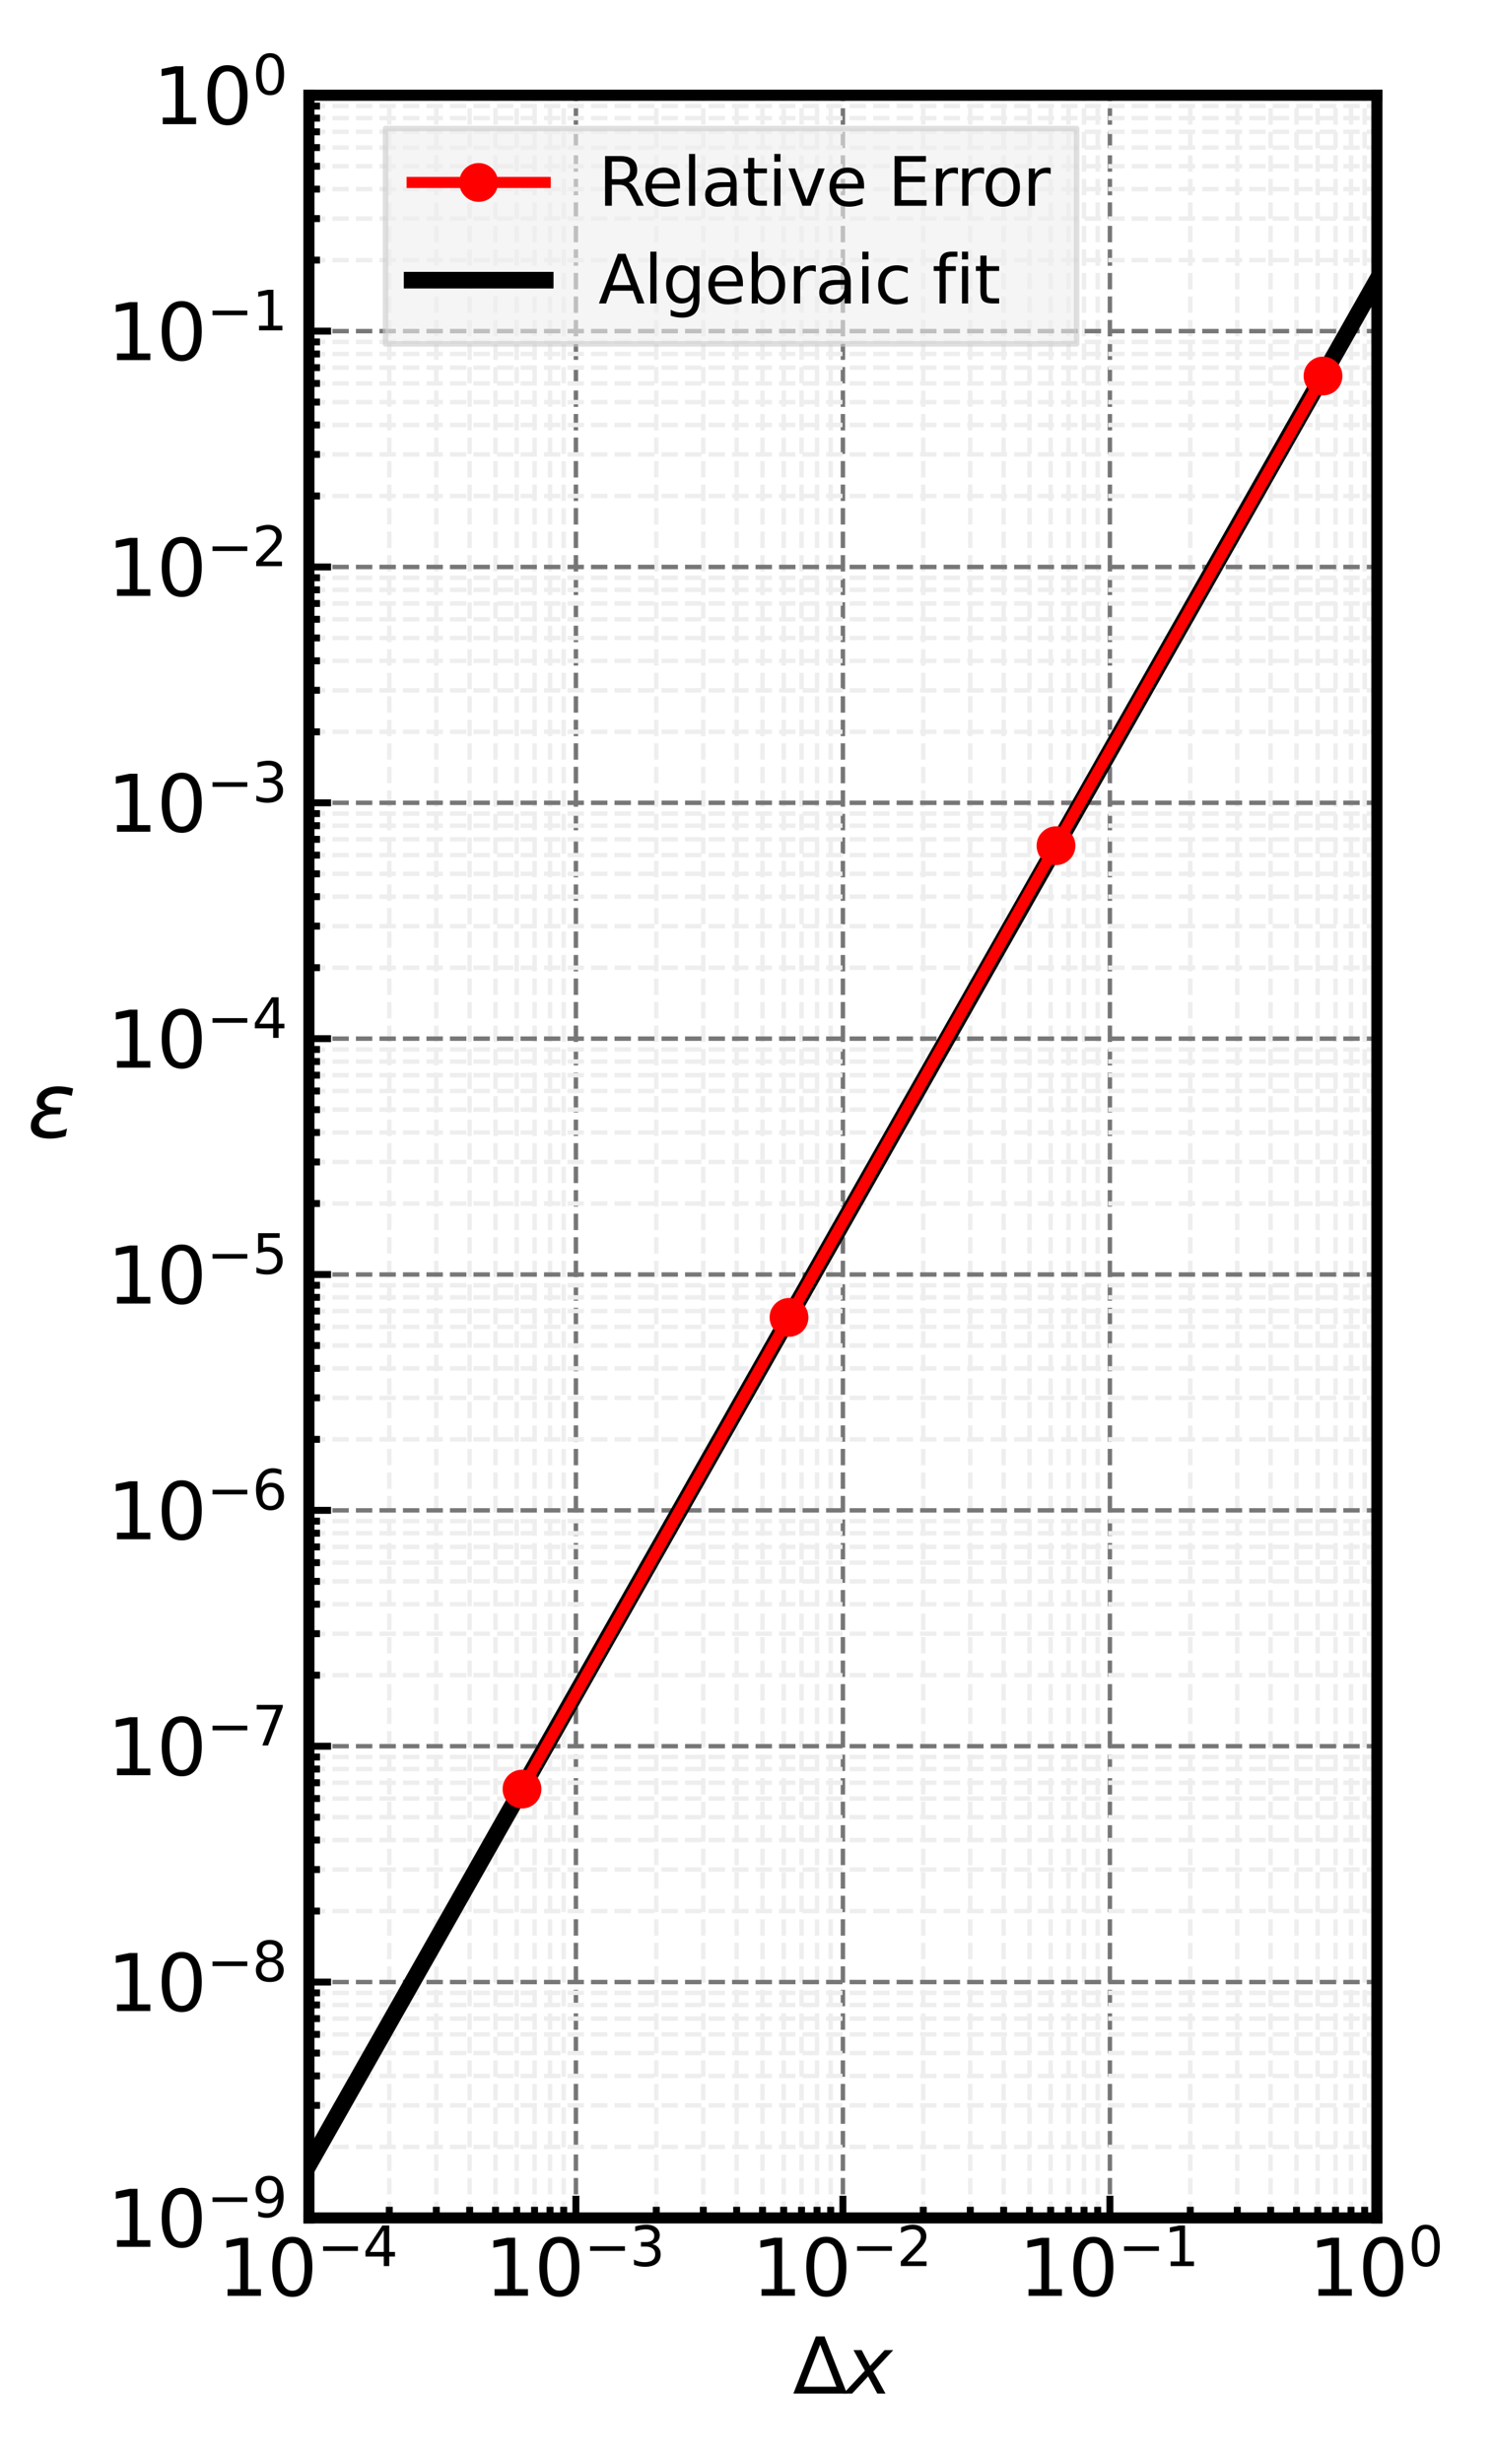 <?xml version="1.0" encoding="utf-8" standalone="no"?>
<!DOCTYPE svg PUBLIC "-//W3C//DTD SVG 1.1//EN"
  "http://www.w3.org/Graphics/SVG/1.1/DTD/svg11.dtd">
<svg xmlns:xlink="http://www.w3.org/1999/xlink" width="269.28pt" height="444.24pt" viewBox="0 0 269.28 444.24" xmlns="http://www.w3.org/2000/svg" version="1.1">
 <defs>
  <style type="text/css">*{stroke-linejoin: round; stroke-linecap: butt}</style>
 </defs>
 <g id="figure_1">
  <g id="patch_1">
   <path d="M 0 444.24 
L 269.28 444.24 
L 269.28 0 
L 0 0 
z
" style="fill: #ffffff"/>
  </g>
  <g id="axes_1">
   <g id="patch_2">
    <path d="M 55.714 399.841 
L 248.339 399.841 
L 248.339 17.174 
L 55.714 17.174 
z
" style="fill: #ffffff"/>
   </g>
   <g id="matplotlib.axis_1">
    <g id="xtick_1">
     <g id="line2d_1">
      <path d="M 55.714 399.841 
L 55.714 17.174 
" clip-path="url(#p8b6200a893)" style="fill: none; stroke-dasharray: 2.96,1.28; stroke-dashoffset: 0; stroke: #777777; stroke-width: 0.8"/>
     </g>
     <g id="line2d_2">
      <defs>
       <path id="mf60acb28c4" d="M 0 0 
L 0 -4 
" style="stroke: #000000; stroke-width: 1.25"/>
      </defs>
      <g>
       <use xlink:href="#mf60acb28c4" x="55.714" y="399.841" style="stroke: #000000; stroke-width: 1.25"/>
      </g>
     </g>
     <g id="text_1">
      <!-- $\mathdefault{10^{-4}}$ -->
      <g transform="translate(39.264 413.979) scale(0.14 -0.14)">
       <defs>
        <path id="DejaVuSans-31" d="M 794 531 
L 1825 531 
L 1825 4091 
L 703 3866 
L 703 4441 
L 1819 4666 
L 2450 4666 
L 2450 531 
L 3481 531 
L 3481 0 
L 794 0 
L 794 531 
z
" transform="scale(0.016)"/>
        <path id="DejaVuSans-30" d="M 2034 4250 
Q 1547 4250 1301 3770 
Q 1056 3291 1056 2328 
Q 1056 1369 1301 889 
Q 1547 409 2034 409 
Q 2525 409 2770 889 
Q 3016 1369 3016 2328 
Q 3016 3291 2770 3770 
Q 2525 4250 2034 4250 
z
M 2034 4750 
Q 2819 4750 3233 4129 
Q 3647 3509 3647 2328 
Q 3647 1150 3233 529 
Q 2819 -91 2034 -91 
Q 1250 -91 836 529 
Q 422 1150 422 2328 
Q 422 3509 836 4129 
Q 1250 4750 2034 4750 
z
" transform="scale(0.016)"/>
        <path id="DejaVuSans-2212" d="M 678 2272 
L 4684 2272 
L 4684 1741 
L 678 1741 
L 678 2272 
z
" transform="scale(0.016)"/>
        <path id="DejaVuSans-34" d="M 2419 4116 
L 825 1625 
L 2419 1625 
L 2419 4116 
z
M 2253 4666 
L 3047 4666 
L 3047 1625 
L 3713 1625 
L 3713 1100 
L 3047 1100 
L 3047 0 
L 2419 0 
L 2419 1100 
L 313 1100 
L 313 1709 
L 2253 4666 
z
" transform="scale(0.016)"/>
       </defs>
       <use xlink:href="#DejaVuSans-31" transform="translate(0 0.684)"/>
       <use xlink:href="#DejaVuSans-30" transform="translate(63.623 0.684)"/>
       <use xlink:href="#DejaVuSans-2212" transform="translate(128.203 38.966) scale(0.7)"/>
       <use xlink:href="#DejaVuSans-34" transform="translate(186.855 38.966) scale(0.7)"/>
      </g>
     </g>
    </g>
    <g id="xtick_2">
     <g id="line2d_3">
      <path d="M 103.87 399.841 
L 103.87 17.174 
" clip-path="url(#p8b6200a893)" style="fill: none; stroke-dasharray: 2.96,1.28; stroke-dashoffset: 0; stroke: #777777; stroke-width: 0.8"/>
     </g>
     <g id="line2d_4">
      <g>
       <use xlink:href="#mf60acb28c4" x="103.87" y="399.841" style="stroke: #000000; stroke-width: 1.25"/>
      </g>
     </g>
     <g id="text_2">
      <!-- $\mathdefault{10^{-3}}$ -->
      <g transform="translate(87.42 413.979) scale(0.14 -0.14)">
       <defs>
        <path id="DejaVuSans-33" d="M 2597 2516 
Q 3050 2419 3304 2112 
Q 3559 1806 3559 1356 
Q 3559 666 3084 287 
Q 2609 -91 1734 -91 
Q 1441 -91 1130 -33 
Q 819 25 488 141 
L 488 750 
Q 750 597 1062 519 
Q 1375 441 1716 441 
Q 2309 441 2620 675 
Q 2931 909 2931 1356 
Q 2931 1769 2642 2001 
Q 2353 2234 1838 2234 
L 1294 2234 
L 1294 2753 
L 1863 2753 
Q 2328 2753 2575 2939 
Q 2822 3125 2822 3475 
Q 2822 3834 2567 4026 
Q 2313 4219 1838 4219 
Q 1578 4219 1281 4162 
Q 984 4106 628 3988 
L 628 4550 
Q 988 4650 1302 4700 
Q 1616 4750 1894 4750 
Q 2613 4750 3031 4423 
Q 3450 4097 3450 3541 
Q 3450 3153 3228 2886 
Q 3006 2619 2597 2516 
z
" transform="scale(0.016)"/>
       </defs>
       <use xlink:href="#DejaVuSans-31" transform="translate(0 0.766)"/>
       <use xlink:href="#DejaVuSans-30" transform="translate(63.623 0.766)"/>
       <use xlink:href="#DejaVuSans-2212" transform="translate(128.203 39.047) scale(0.7)"/>
       <use xlink:href="#DejaVuSans-33" transform="translate(186.855 39.047) scale(0.7)"/>
      </g>
     </g>
    </g>
    <g id="xtick_3">
     <g id="line2d_5">
      <path d="M 152.026 399.841 
L 152.026 17.174 
" clip-path="url(#p8b6200a893)" style="fill: none; stroke-dasharray: 2.96,1.28; stroke-dashoffset: 0; stroke: #777777; stroke-width: 0.8"/>
     </g>
     <g id="line2d_6">
      <g>
       <use xlink:href="#mf60acb28c4" x="152.026" y="399.841" style="stroke: #000000; stroke-width: 1.25"/>
      </g>
     </g>
     <g id="text_3">
      <!-- $\mathdefault{10^{-2}}$ -->
      <g transform="translate(135.576 413.979) scale(0.14 -0.14)">
       <defs>
        <path id="DejaVuSans-32" d="M 1228 531 
L 3431 531 
L 3431 0 
L 469 0 
L 469 531 
Q 828 903 1448 1529 
Q 2069 2156 2228 2338 
Q 2531 2678 2651 2914 
Q 2772 3150 2772 3378 
Q 2772 3750 2511 3984 
Q 2250 4219 1831 4219 
Q 1534 4219 1204 4116 
Q 875 4013 500 3803 
L 500 4441 
Q 881 4594 1212 4672 
Q 1544 4750 1819 4750 
Q 2544 4750 2975 4387 
Q 3406 4025 3406 3419 
Q 3406 3131 3298 2873 
Q 3191 2616 2906 2266 
Q 2828 2175 2409 1742 
Q 1991 1309 1228 531 
z
" transform="scale(0.016)"/>
       </defs>
       <use xlink:href="#DejaVuSans-31" transform="translate(0 0.766)"/>
       <use xlink:href="#DejaVuSans-30" transform="translate(63.623 0.766)"/>
       <use xlink:href="#DejaVuSans-2212" transform="translate(128.203 39.047) scale(0.7)"/>
       <use xlink:href="#DejaVuSans-32" transform="translate(186.855 39.047) scale(0.7)"/>
      </g>
     </g>
    </g>
    <g id="xtick_4">
     <g id="line2d_7">
      <path d="M 200.183 399.841 
L 200.183 17.174 
" clip-path="url(#p8b6200a893)" style="fill: none; stroke-dasharray: 2.96,1.28; stroke-dashoffset: 0; stroke: #777777; stroke-width: 0.8"/>
     </g>
     <g id="line2d_8">
      <g>
       <use xlink:href="#mf60acb28c4" x="200.183" y="399.841" style="stroke: #000000; stroke-width: 1.25"/>
      </g>
     </g>
     <g id="text_4">
      <!-- $\mathdefault{10^{-1}}$ -->
      <g transform="translate(183.733 413.979) scale(0.14 -0.14)">
       <use xlink:href="#DejaVuSans-31" transform="translate(0 0.684)"/>
       <use xlink:href="#DejaVuSans-30" transform="translate(63.623 0.684)"/>
       <use xlink:href="#DejaVuSans-2212" transform="translate(128.203 38.966) scale(0.7)"/>
       <use xlink:href="#DejaVuSans-31" transform="translate(186.855 38.966) scale(0.7)"/>
      </g>
     </g>
    </g>
    <g id="xtick_5">
     <g id="line2d_9">
      <path d="M 248.339 399.841 
L 248.339 17.174 
" clip-path="url(#p8b6200a893)" style="fill: none; stroke-dasharray: 2.96,1.28; stroke-dashoffset: 0; stroke: #777777; stroke-width: 0.8"/>
     </g>
     <g id="line2d_10">
      <g>
       <use xlink:href="#mf60acb28c4" x="248.339" y="399.841" style="stroke: #000000; stroke-width: 1.25"/>
      </g>
     </g>
     <g id="text_5">
      <!-- $\mathdefault{10^{0}}$ -->
      <g transform="translate(236.019 413.979) scale(0.14 -0.14)">
       <use xlink:href="#DejaVuSans-31" transform="translate(0 0.766)"/>
       <use xlink:href="#DejaVuSans-30" transform="translate(63.623 0.766)"/>
       <use xlink:href="#DejaVuSans-30" transform="translate(128.203 39.047) scale(0.7)"/>
      </g>
     </g>
    </g>
    <g id="xtick_6">
     <g id="line2d_11">
      <path d="M 70.211 399.841 
L 70.211 17.174 
" clip-path="url(#p8b6200a893)" style="fill: none; stroke-dasharray: 2.96,1.28; stroke-dashoffset: 0; stroke: #eeeeee; stroke-width: 0.8"/>
     </g>
     <g id="line2d_12">
      <defs>
       <path id="m20e0218066" d="M 0 0 
L 0 -2 
" style="stroke: #000000; stroke-width: 1.25"/>
      </defs>
      <g>
       <use xlink:href="#m20e0218066" x="70.211" y="399.841" style="stroke: #000000; stroke-width: 1.25"/>
      </g>
     </g>
    </g>
    <g id="xtick_7">
     <g id="line2d_13">
      <path d="M 78.69 399.841 
L 78.69 17.174 
" clip-path="url(#p8b6200a893)" style="fill: none; stroke-dasharray: 2.96,1.28; stroke-dashoffset: 0; stroke: #eeeeee; stroke-width: 0.8"/>
     </g>
     <g id="line2d_14">
      <g>
       <use xlink:href="#m20e0218066" x="78.69" y="399.841" style="stroke: #000000; stroke-width: 1.25"/>
      </g>
     </g>
    </g>
    <g id="xtick_8">
     <g id="line2d_15">
      <path d="M 84.707 399.841 
L 84.707 17.174 
" clip-path="url(#p8b6200a893)" style="fill: none; stroke-dasharray: 2.96,1.28; stroke-dashoffset: 0; stroke: #eeeeee; stroke-width: 0.8"/>
     </g>
     <g id="line2d_16">
      <g>
       <use xlink:href="#m20e0218066" x="84.707" y="399.841" style="stroke: #000000; stroke-width: 1.25"/>
      </g>
     </g>
    </g>
    <g id="xtick_9">
     <g id="line2d_17">
      <path d="M 89.374 399.841 
L 89.374 17.174 
" clip-path="url(#p8b6200a893)" style="fill: none; stroke-dasharray: 2.96,1.28; stroke-dashoffset: 0; stroke: #eeeeee; stroke-width: 0.8"/>
     </g>
     <g id="line2d_18">
      <g>
       <use xlink:href="#m20e0218066" x="89.374" y="399.841" style="stroke: #000000; stroke-width: 1.25"/>
      </g>
     </g>
    </g>
    <g id="xtick_10">
     <g id="line2d_19">
      <path d="M 93.187 399.841 
L 93.187 17.174 
" clip-path="url(#p8b6200a893)" style="fill: none; stroke-dasharray: 2.96,1.28; stroke-dashoffset: 0; stroke: #eeeeee; stroke-width: 0.8"/>
     </g>
     <g id="line2d_20">
      <g>
       <use xlink:href="#m20e0218066" x="93.187" y="399.841" style="stroke: #000000; stroke-width: 1.25"/>
      </g>
     </g>
    </g>
    <g id="xtick_11">
     <g id="line2d_21">
      <path d="M 96.411 399.841 
L 96.411 17.174 
" clip-path="url(#p8b6200a893)" style="fill: none; stroke-dasharray: 2.96,1.28; stroke-dashoffset: 0; stroke: #eeeeee; stroke-width: 0.8"/>
     </g>
     <g id="line2d_22">
      <g>
       <use xlink:href="#m20e0218066" x="96.411" y="399.841" style="stroke: #000000; stroke-width: 1.25"/>
      </g>
     </g>
    </g>
    <g id="xtick_12">
     <g id="line2d_23">
      <path d="M 99.203 399.841 
L 99.203 17.174 
" clip-path="url(#p8b6200a893)" style="fill: none; stroke-dasharray: 2.96,1.28; stroke-dashoffset: 0; stroke: #eeeeee; stroke-width: 0.8"/>
     </g>
     <g id="line2d_24">
      <g>
       <use xlink:href="#m20e0218066" x="99.203" y="399.841" style="stroke: #000000; stroke-width: 1.25"/>
      </g>
     </g>
    </g>
    <g id="xtick_13">
     <g id="line2d_25">
      <path d="M 101.667 399.841 
L 101.667 17.174 
" clip-path="url(#p8b6200a893)" style="fill: none; stroke-dasharray: 2.96,1.28; stroke-dashoffset: 0; stroke: #eeeeee; stroke-width: 0.8"/>
     </g>
     <g id="line2d_26">
      <g>
       <use xlink:href="#m20e0218066" x="101.667" y="399.841" style="stroke: #000000; stroke-width: 1.25"/>
      </g>
     </g>
    </g>
    <g id="xtick_14">
     <g id="line2d_27">
      <path d="M 118.367 399.841 
L 118.367 17.174 
" clip-path="url(#p8b6200a893)" style="fill: none; stroke-dasharray: 2.96,1.28; stroke-dashoffset: 0; stroke: #eeeeee; stroke-width: 0.8"/>
     </g>
     <g id="line2d_28">
      <g>
       <use xlink:href="#m20e0218066" x="118.367" y="399.841" style="stroke: #000000; stroke-width: 1.25"/>
      </g>
     </g>
    </g>
    <g id="xtick_15">
     <g id="line2d_29">
      <path d="M 126.847 399.841 
L 126.847 17.174 
" clip-path="url(#p8b6200a893)" style="fill: none; stroke-dasharray: 2.96,1.28; stroke-dashoffset: 0; stroke: #eeeeee; stroke-width: 0.8"/>
     </g>
     <g id="line2d_30">
      <g>
       <use xlink:href="#m20e0218066" x="126.847" y="399.841" style="stroke: #000000; stroke-width: 1.25"/>
      </g>
     </g>
    </g>
    <g id="xtick_16">
     <g id="line2d_31">
      <path d="M 132.863 399.841 
L 132.863 17.174 
" clip-path="url(#p8b6200a893)" style="fill: none; stroke-dasharray: 2.96,1.28; stroke-dashoffset: 0; stroke: #eeeeee; stroke-width: 0.8"/>
     </g>
     <g id="line2d_32">
      <g>
       <use xlink:href="#m20e0218066" x="132.863" y="399.841" style="stroke: #000000; stroke-width: 1.25"/>
      </g>
     </g>
    </g>
    <g id="xtick_17">
     <g id="line2d_33">
      <path d="M 137.53 399.841 
L 137.53 17.174 
" clip-path="url(#p8b6200a893)" style="fill: none; stroke-dasharray: 2.96,1.28; stroke-dashoffset: 0; stroke: #eeeeee; stroke-width: 0.8"/>
     </g>
     <g id="line2d_34">
      <g>
       <use xlink:href="#m20e0218066" x="137.53" y="399.841" style="stroke: #000000; stroke-width: 1.25"/>
      </g>
     </g>
    </g>
    <g id="xtick_18">
     <g id="line2d_35">
      <path d="M 141.343 399.841 
L 141.343 17.174 
" clip-path="url(#p8b6200a893)" style="fill: none; stroke-dasharray: 2.96,1.28; stroke-dashoffset: 0; stroke: #eeeeee; stroke-width: 0.8"/>
     </g>
     <g id="line2d_36">
      <g>
       <use xlink:href="#m20e0218066" x="141.343" y="399.841" style="stroke: #000000; stroke-width: 1.25"/>
      </g>
     </g>
    </g>
    <g id="xtick_19">
     <g id="line2d_37">
      <path d="M 144.567 399.841 
L 144.567 17.174 
" clip-path="url(#p8b6200a893)" style="fill: none; stroke-dasharray: 2.96,1.28; stroke-dashoffset: 0; stroke: #eeeeee; stroke-width: 0.8"/>
     </g>
     <g id="line2d_38">
      <g>
       <use xlink:href="#m20e0218066" x="144.567" y="399.841" style="stroke: #000000; stroke-width: 1.25"/>
      </g>
     </g>
    </g>
    <g id="xtick_20">
     <g id="line2d_39">
      <path d="M 147.36 399.841 
L 147.36 17.174 
" clip-path="url(#p8b6200a893)" style="fill: none; stroke-dasharray: 2.96,1.28; stroke-dashoffset: 0; stroke: #eeeeee; stroke-width: 0.8"/>
     </g>
     <g id="line2d_40">
      <g>
       <use xlink:href="#m20e0218066" x="147.36" y="399.841" style="stroke: #000000; stroke-width: 1.25"/>
      </g>
     </g>
    </g>
    <g id="xtick_21">
     <g id="line2d_41">
      <path d="M 149.823 399.841 
L 149.823 17.174 
" clip-path="url(#p8b6200a893)" style="fill: none; stroke-dasharray: 2.96,1.28; stroke-dashoffset: 0; stroke: #eeeeee; stroke-width: 0.8"/>
     </g>
     <g id="line2d_42">
      <g>
       <use xlink:href="#m20e0218066" x="149.823" y="399.841" style="stroke: #000000; stroke-width: 1.25"/>
      </g>
     </g>
    </g>
    <g id="xtick_22">
     <g id="line2d_43">
      <path d="M 166.523 399.841 
L 166.523 17.174 
" clip-path="url(#p8b6200a893)" style="fill: none; stroke-dasharray: 2.96,1.28; stroke-dashoffset: 0; stroke: #eeeeee; stroke-width: 0.8"/>
     </g>
     <g id="line2d_44">
      <g>
       <use xlink:href="#m20e0218066" x="166.523" y="399.841" style="stroke: #000000; stroke-width: 1.25"/>
      </g>
     </g>
    </g>
    <g id="xtick_23">
     <g id="line2d_45">
      <path d="M 175.003 399.841 
L 175.003 17.174 
" clip-path="url(#p8b6200a893)" style="fill: none; stroke-dasharray: 2.96,1.28; stroke-dashoffset: 0; stroke: #eeeeee; stroke-width: 0.8"/>
     </g>
     <g id="line2d_46">
      <g>
       <use xlink:href="#m20e0218066" x="175.003" y="399.841" style="stroke: #000000; stroke-width: 1.25"/>
      </g>
     </g>
    </g>
    <g id="xtick_24">
     <g id="line2d_47">
      <path d="M 181.019 399.841 
L 181.019 17.174 
" clip-path="url(#p8b6200a893)" style="fill: none; stroke-dasharray: 2.96,1.28; stroke-dashoffset: 0; stroke: #eeeeee; stroke-width: 0.8"/>
     </g>
     <g id="line2d_48">
      <g>
       <use xlink:href="#m20e0218066" x="181.019" y="399.841" style="stroke: #000000; stroke-width: 1.25"/>
      </g>
     </g>
    </g>
    <g id="xtick_25">
     <g id="line2d_49">
      <path d="M 185.686 399.841 
L 185.686 17.174 
" clip-path="url(#p8b6200a893)" style="fill: none; stroke-dasharray: 2.96,1.28; stroke-dashoffset: 0; stroke: #eeeeee; stroke-width: 0.8"/>
     </g>
     <g id="line2d_50">
      <g>
       <use xlink:href="#m20e0218066" x="185.686" y="399.841" style="stroke: #000000; stroke-width: 1.25"/>
      </g>
     </g>
    </g>
    <g id="xtick_26">
     <g id="line2d_51">
      <path d="M 189.499 399.841 
L 189.499 17.174 
" clip-path="url(#p8b6200a893)" style="fill: none; stroke-dasharray: 2.96,1.28; stroke-dashoffset: 0; stroke: #eeeeee; stroke-width: 0.8"/>
     </g>
     <g id="line2d_52">
      <g>
       <use xlink:href="#m20e0218066" x="189.499" y="399.841" style="stroke: #000000; stroke-width: 1.25"/>
      </g>
     </g>
    </g>
    <g id="xtick_27">
     <g id="line2d_53">
      <path d="M 192.723 399.841 
L 192.723 17.174 
" clip-path="url(#p8b6200a893)" style="fill: none; stroke-dasharray: 2.96,1.28; stroke-dashoffset: 0; stroke: #eeeeee; stroke-width: 0.8"/>
     </g>
     <g id="line2d_54">
      <g>
       <use xlink:href="#m20e0218066" x="192.723" y="399.841" style="stroke: #000000; stroke-width: 1.25"/>
      </g>
     </g>
    </g>
    <g id="xtick_28">
     <g id="line2d_55">
      <path d="M 195.516 399.841 
L 195.516 17.174 
" clip-path="url(#p8b6200a893)" style="fill: none; stroke-dasharray: 2.96,1.28; stroke-dashoffset: 0; stroke: #eeeeee; stroke-width: 0.8"/>
     </g>
     <g id="line2d_56">
      <g>
       <use xlink:href="#m20e0218066" x="195.516" y="399.841" style="stroke: #000000; stroke-width: 1.25"/>
      </g>
     </g>
    </g>
    <g id="xtick_29">
     <g id="line2d_57">
      <path d="M 197.979 399.841 
L 197.979 17.174 
" clip-path="url(#p8b6200a893)" style="fill: none; stroke-dasharray: 2.96,1.28; stroke-dashoffset: 0; stroke: #eeeeee; stroke-width: 0.8"/>
     </g>
     <g id="line2d_58">
      <g>
       <use xlink:href="#m20e0218066" x="197.979" y="399.841" style="stroke: #000000; stroke-width: 1.25"/>
      </g>
     </g>
    </g>
    <g id="xtick_30">
     <g id="line2d_59">
      <path d="M 214.679 399.841 
L 214.679 17.174 
" clip-path="url(#p8b6200a893)" style="fill: none; stroke-dasharray: 2.96,1.28; stroke-dashoffset: 0; stroke: #eeeeee; stroke-width: 0.8"/>
     </g>
     <g id="line2d_60">
      <g>
       <use xlink:href="#m20e0218066" x="214.679" y="399.841" style="stroke: #000000; stroke-width: 1.25"/>
      </g>
     </g>
    </g>
    <g id="xtick_31">
     <g id="line2d_61">
      <path d="M 223.159 399.841 
L 223.159 17.174 
" clip-path="url(#p8b6200a893)" style="fill: none; stroke-dasharray: 2.96,1.28; stroke-dashoffset: 0; stroke: #eeeeee; stroke-width: 0.8"/>
     </g>
     <g id="line2d_62">
      <g>
       <use xlink:href="#m20e0218066" x="223.159" y="399.841" style="stroke: #000000; stroke-width: 1.25"/>
      </g>
     </g>
    </g>
    <g id="xtick_32">
     <g id="line2d_63">
      <path d="M 229.176 399.841 
L 229.176 17.174 
" clip-path="url(#p8b6200a893)" style="fill: none; stroke-dasharray: 2.96,1.28; stroke-dashoffset: 0; stroke: #eeeeee; stroke-width: 0.8"/>
     </g>
     <g id="line2d_64">
      <g>
       <use xlink:href="#m20e0218066" x="229.176" y="399.841" style="stroke: #000000; stroke-width: 1.25"/>
      </g>
     </g>
    </g>
    <g id="xtick_33">
     <g id="line2d_65">
      <path d="M 233.842 399.841 
L 233.842 17.174 
" clip-path="url(#p8b6200a893)" style="fill: none; stroke-dasharray: 2.96,1.28; stroke-dashoffset: 0; stroke: #eeeeee; stroke-width: 0.8"/>
     </g>
     <g id="line2d_66">
      <g>
       <use xlink:href="#m20e0218066" x="233.842" y="399.841" style="stroke: #000000; stroke-width: 1.25"/>
      </g>
     </g>
    </g>
    <g id="xtick_34">
     <g id="line2d_67">
      <path d="M 237.656 399.841 
L 237.656 17.174 
" clip-path="url(#p8b6200a893)" style="fill: none; stroke-dasharray: 2.96,1.28; stroke-dashoffset: 0; stroke: #eeeeee; stroke-width: 0.8"/>
     </g>
     <g id="line2d_68">
      <g>
       <use xlink:href="#m20e0218066" x="237.656" y="399.841" style="stroke: #000000; stroke-width: 1.25"/>
      </g>
     </g>
    </g>
    <g id="xtick_35">
     <g id="line2d_69">
      <path d="M 240.879 399.841 
L 240.879 17.174 
" clip-path="url(#p8b6200a893)" style="fill: none; stroke-dasharray: 2.96,1.28; stroke-dashoffset: 0; stroke: #eeeeee; stroke-width: 0.8"/>
     </g>
     <g id="line2d_70">
      <g>
       <use xlink:href="#m20e0218066" x="240.879" y="399.841" style="stroke: #000000; stroke-width: 1.25"/>
      </g>
     </g>
    </g>
    <g id="xtick_36">
     <g id="line2d_71">
      <path d="M 243.672 399.841 
L 243.672 17.174 
" clip-path="url(#p8b6200a893)" style="fill: none; stroke-dasharray: 2.96,1.28; stroke-dashoffset: 0; stroke: #eeeeee; stroke-width: 0.8"/>
     </g>
     <g id="line2d_72">
      <g>
       <use xlink:href="#m20e0218066" x="243.672" y="399.841" style="stroke: #000000; stroke-width: 1.25"/>
      </g>
     </g>
    </g>
    <g id="xtick_37">
     <g id="line2d_73">
      <path d="M 246.135 399.841 
L 246.135 17.174 
" clip-path="url(#p8b6200a893)" style="fill: none; stroke-dasharray: 2.96,1.28; stroke-dashoffset: 0; stroke: #eeeeee; stroke-width: 0.8"/>
     </g>
     <g id="line2d_74">
      <g>
       <use xlink:href="#m20e0218066" x="246.135" y="399.841" style="stroke: #000000; stroke-width: 1.25"/>
      </g>
     </g>
    </g>
    <g id="text_6">
     <!-- $∆x$ -->
     <g transform="translate(143.136 431.528) scale(0.14 -0.14)">
      <defs>
       <path id="DejaVuSans-2206" d="M 2138 3944 
L 831 556 
L 3444 556 
L 2138 3944 
z
M 1791 4603 
L 2491 4603 
L 4300 0 
L -19 0 
L 1791 4603 
z
" transform="scale(0.016)"/>
       <path id="DejaVuSans-Oblique-78" d="M 3841 3500 
L 2234 1784 
L 3219 0 
L 2559 0 
L 1819 1388 
L 531 0 
L -166 0 
L 1556 1844 
L 641 3500 
L 1300 3500 
L 1972 2234 
L 3144 3500 
L 3841 3500 
z
" transform="scale(0.016)"/>
      </defs>
      <use xlink:href="#DejaVuSans-2206" transform="translate(0 0.078)"/>
      <use xlink:href="#DejaVuSans-Oblique-78" transform="translate(66.895 0.078)"/>
     </g>
    </g>
   </g>
   <g id="matplotlib.axis_2">
    <g id="ytick_1">
     <g id="line2d_75">
      <path d="M 55.714 399.841 
L 248.339 399.841 
" clip-path="url(#p8b6200a893)" style="fill: none; stroke-dasharray: 2.96,1.28; stroke-dashoffset: 0; stroke: #777777; stroke-width: 0.8"/>
     </g>
     <g id="line2d_76">
      <defs>
       <path id="mcd2c6d3530" d="M 0 0 
L 4 0 
" style="stroke: #000000; stroke-width: 1.25"/>
      </defs>
      <g>
       <use xlink:href="#mcd2c6d3530" x="55.714" y="399.841" style="stroke: #000000; stroke-width: 1.25"/>
      </g>
     </g>
     <g id="text_7">
      <!-- $\mathdefault{10^{-9}}$ -->
      <g transform="translate(19.314 405.16) scale(0.14 -0.14)">
       <defs>
        <path id="DejaVuSans-39" d="M 703 97 
L 703 672 
Q 941 559 1184 500 
Q 1428 441 1663 441 
Q 2288 441 2617 861 
Q 2947 1281 2994 2138 
Q 2813 1869 2534 1725 
Q 2256 1581 1919 1581 
Q 1219 1581 811 2004 
Q 403 2428 403 3163 
Q 403 3881 828 4315 
Q 1253 4750 1959 4750 
Q 2769 4750 3195 4129 
Q 3622 3509 3622 2328 
Q 3622 1225 3098 567 
Q 2575 -91 1691 -91 
Q 1453 -91 1209 -44 
Q 966 3 703 97 
z
M 1959 2075 
Q 2384 2075 2632 2365 
Q 2881 2656 2881 3163 
Q 2881 3666 2632 3958 
Q 2384 4250 1959 4250 
Q 1534 4250 1286 3958 
Q 1038 3666 1038 3163 
Q 1038 2656 1286 2365 
Q 1534 2075 1959 2075 
z
" transform="scale(0.016)"/>
       </defs>
       <use xlink:href="#DejaVuSans-31" transform="translate(0 0.766)"/>
       <use xlink:href="#DejaVuSans-30" transform="translate(63.623 0.766)"/>
       <use xlink:href="#DejaVuSans-2212" transform="translate(128.203 39.047) scale(0.7)"/>
       <use xlink:href="#DejaVuSans-39" transform="translate(186.855 39.047) scale(0.7)"/>
      </g>
     </g>
    </g>
    <g id="ytick_2">
     <g id="line2d_77">
      <path d="M 55.714 357.322 
L 248.339 357.322 
" clip-path="url(#p8b6200a893)" style="fill: none; stroke-dasharray: 2.96,1.28; stroke-dashoffset: 0; stroke: #777777; stroke-width: 0.8"/>
     </g>
     <g id="line2d_78">
      <g>
       <use xlink:href="#mcd2c6d3530" x="55.714" y="357.322" style="stroke: #000000; stroke-width: 1.25"/>
      </g>
     </g>
     <g id="text_8">
      <!-- $\mathdefault{10^{-8}}$ -->
      <g transform="translate(19.314 362.641) scale(0.14 -0.14)">
       <defs>
        <path id="DejaVuSans-38" d="M 2034 2216 
Q 1584 2216 1326 1975 
Q 1069 1734 1069 1313 
Q 1069 891 1326 650 
Q 1584 409 2034 409 
Q 2484 409 2743 651 
Q 3003 894 3003 1313 
Q 3003 1734 2745 1975 
Q 2488 2216 2034 2216 
z
M 1403 2484 
Q 997 2584 770 2862 
Q 544 3141 544 3541 
Q 544 4100 942 4425 
Q 1341 4750 2034 4750 
Q 2731 4750 3128 4425 
Q 3525 4100 3525 3541 
Q 3525 3141 3298 2862 
Q 3072 2584 2669 2484 
Q 3125 2378 3379 2068 
Q 3634 1759 3634 1313 
Q 3634 634 3220 271 
Q 2806 -91 2034 -91 
Q 1263 -91 848 271 
Q 434 634 434 1313 
Q 434 1759 690 2068 
Q 947 2378 1403 2484 
z
M 1172 3481 
Q 1172 3119 1398 2916 
Q 1625 2713 2034 2713 
Q 2441 2713 2670 2916 
Q 2900 3119 2900 3481 
Q 2900 3844 2670 4047 
Q 2441 4250 2034 4250 
Q 1625 4250 1398 4047 
Q 1172 3844 1172 3481 
z
" transform="scale(0.016)"/>
       </defs>
       <use xlink:href="#DejaVuSans-31" transform="translate(0 0.766)"/>
       <use xlink:href="#DejaVuSans-30" transform="translate(63.623 0.766)"/>
       <use xlink:href="#DejaVuSans-2212" transform="translate(128.203 39.047) scale(0.7)"/>
       <use xlink:href="#DejaVuSans-38" transform="translate(186.855 39.047) scale(0.7)"/>
      </g>
     </g>
    </g>
    <g id="ytick_3">
     <g id="line2d_79">
      <path d="M 55.714 314.804 
L 248.339 314.804 
" clip-path="url(#p8b6200a893)" style="fill: none; stroke-dasharray: 2.96,1.28; stroke-dashoffset: 0; stroke: #777777; stroke-width: 0.8"/>
     </g>
     <g id="line2d_80">
      <g>
       <use xlink:href="#mcd2c6d3530" x="55.714" y="314.804" style="stroke: #000000; stroke-width: 1.25"/>
      </g>
     </g>
     <g id="text_9">
      <!-- $\mathdefault{10^{-7}}$ -->
      <g transform="translate(19.314 320.123) scale(0.14 -0.14)">
       <defs>
        <path id="DejaVuSans-37" d="M 525 4666 
L 3525 4666 
L 3525 4397 
L 1831 0 
L 1172 0 
L 2766 4134 
L 525 4134 
L 525 4666 
z
" transform="scale(0.016)"/>
       </defs>
       <use xlink:href="#DejaVuSans-31" transform="translate(0 0.684)"/>
       <use xlink:href="#DejaVuSans-30" transform="translate(63.623 0.684)"/>
       <use xlink:href="#DejaVuSans-2212" transform="translate(128.203 38.966) scale(0.7)"/>
       <use xlink:href="#DejaVuSans-37" transform="translate(186.855 38.966) scale(0.7)"/>
      </g>
     </g>
    </g>
    <g id="ytick_4">
     <g id="line2d_81">
      <path d="M 55.714 272.285 
L 248.339 272.285 
" clip-path="url(#p8b6200a893)" style="fill: none; stroke-dasharray: 2.96,1.28; stroke-dashoffset: 0; stroke: #777777; stroke-width: 0.8"/>
     </g>
     <g id="line2d_82">
      <g>
       <use xlink:href="#mcd2c6d3530" x="55.714" y="272.285" style="stroke: #000000; stroke-width: 1.25"/>
      </g>
     </g>
     <g id="text_10">
      <!-- $\mathdefault{10^{-6}}$ -->
      <g transform="translate(19.314 277.604) scale(0.14 -0.14)">
       <defs>
        <path id="DejaVuSans-36" d="M 2113 2584 
Q 1688 2584 1439 2293 
Q 1191 2003 1191 1497 
Q 1191 994 1439 701 
Q 1688 409 2113 409 
Q 2538 409 2786 701 
Q 3034 994 3034 1497 
Q 3034 2003 2786 2293 
Q 2538 2584 2113 2584 
z
M 3366 4563 
L 3366 3988 
Q 3128 4100 2886 4159 
Q 2644 4219 2406 4219 
Q 1781 4219 1451 3797 
Q 1122 3375 1075 2522 
Q 1259 2794 1537 2939 
Q 1816 3084 2150 3084 
Q 2853 3084 3261 2657 
Q 3669 2231 3669 1497 
Q 3669 778 3244 343 
Q 2819 -91 2113 -91 
Q 1303 -91 875 529 
Q 447 1150 447 2328 
Q 447 3434 972 4092 
Q 1497 4750 2381 4750 
Q 2619 4750 2861 4703 
Q 3103 4656 3366 4563 
z
" transform="scale(0.016)"/>
       </defs>
       <use xlink:href="#DejaVuSans-31" transform="translate(0 0.766)"/>
       <use xlink:href="#DejaVuSans-30" transform="translate(63.623 0.766)"/>
       <use xlink:href="#DejaVuSans-2212" transform="translate(128.203 39.047) scale(0.7)"/>
       <use xlink:href="#DejaVuSans-36" transform="translate(186.855 39.047) scale(0.7)"/>
      </g>
     </g>
    </g>
    <g id="ytick_5">
     <g id="line2d_83">
      <path d="M 55.714 229.767 
L 248.339 229.767 
" clip-path="url(#p8b6200a893)" style="fill: none; stroke-dasharray: 2.96,1.28; stroke-dashoffset: 0; stroke: #777777; stroke-width: 0.8"/>
     </g>
     <g id="line2d_84">
      <g>
       <use xlink:href="#mcd2c6d3530" x="55.714" y="229.767" style="stroke: #000000; stroke-width: 1.25"/>
      </g>
     </g>
     <g id="text_11">
      <!-- $\mathdefault{10^{-5}}$ -->
      <g transform="translate(19.314 235.086) scale(0.14 -0.14)">
       <defs>
        <path id="DejaVuSans-35" d="M 691 4666 
L 3169 4666 
L 3169 4134 
L 1269 4134 
L 1269 2991 
Q 1406 3038 1543 3061 
Q 1681 3084 1819 3084 
Q 2600 3084 3056 2656 
Q 3513 2228 3513 1497 
Q 3513 744 3044 326 
Q 2575 -91 1722 -91 
Q 1428 -91 1123 -41 
Q 819 9 494 109 
L 494 744 
Q 775 591 1075 516 
Q 1375 441 1709 441 
Q 2250 441 2565 725 
Q 2881 1009 2881 1497 
Q 2881 1984 2565 2268 
Q 2250 2553 1709 2553 
Q 1456 2553 1204 2497 
Q 953 2441 691 2322 
L 691 4666 
z
" transform="scale(0.016)"/>
       </defs>
       <use xlink:href="#DejaVuSans-31" transform="translate(0 0.684)"/>
       <use xlink:href="#DejaVuSans-30" transform="translate(63.623 0.684)"/>
       <use xlink:href="#DejaVuSans-2212" transform="translate(128.203 38.966) scale(0.7)"/>
       <use xlink:href="#DejaVuSans-35" transform="translate(186.855 38.966) scale(0.7)"/>
      </g>
     </g>
    </g>
    <g id="ytick_6">
     <g id="line2d_85">
      <path d="M 55.714 187.248 
L 248.339 187.248 
" clip-path="url(#p8b6200a893)" style="fill: none; stroke-dasharray: 2.96,1.28; stroke-dashoffset: 0; stroke: #777777; stroke-width: 0.8"/>
     </g>
     <g id="line2d_86">
      <g>
       <use xlink:href="#mcd2c6d3530" x="55.714" y="187.248" style="stroke: #000000; stroke-width: 1.25"/>
      </g>
     </g>
     <g id="text_12">
      <!-- $\mathdefault{10^{-4}}$ -->
      <g transform="translate(19.314 192.567) scale(0.14 -0.14)">
       <use xlink:href="#DejaVuSans-31" transform="translate(0 0.684)"/>
       <use xlink:href="#DejaVuSans-30" transform="translate(63.623 0.684)"/>
       <use xlink:href="#DejaVuSans-2212" transform="translate(128.203 38.966) scale(0.7)"/>
       <use xlink:href="#DejaVuSans-34" transform="translate(186.855 38.966) scale(0.7)"/>
      </g>
     </g>
    </g>
    <g id="ytick_7">
     <g id="line2d_87">
      <path d="M 55.714 144.73 
L 248.339 144.73 
" clip-path="url(#p8b6200a893)" style="fill: none; stroke-dasharray: 2.96,1.28; stroke-dashoffset: 0; stroke: #777777; stroke-width: 0.8"/>
     </g>
     <g id="line2d_88">
      <g>
       <use xlink:href="#mcd2c6d3530" x="55.714" y="144.73" style="stroke: #000000; stroke-width: 1.25"/>
      </g>
     </g>
     <g id="text_13">
      <!-- $\mathdefault{10^{-3}}$ -->
      <g transform="translate(19.314 150.049) scale(0.14 -0.14)">
       <use xlink:href="#DejaVuSans-31" transform="translate(0 0.766)"/>
       <use xlink:href="#DejaVuSans-30" transform="translate(63.623 0.766)"/>
       <use xlink:href="#DejaVuSans-2212" transform="translate(128.203 39.047) scale(0.7)"/>
       <use xlink:href="#DejaVuSans-33" transform="translate(186.855 39.047) scale(0.7)"/>
      </g>
     </g>
    </g>
    <g id="ytick_8">
     <g id="line2d_89">
      <path d="M 55.714 102.211 
L 248.339 102.211 
" clip-path="url(#p8b6200a893)" style="fill: none; stroke-dasharray: 2.96,1.28; stroke-dashoffset: 0; stroke: #777777; stroke-width: 0.8"/>
     </g>
     <g id="line2d_90">
      <g>
       <use xlink:href="#mcd2c6d3530" x="55.714" y="102.211" style="stroke: #000000; stroke-width: 1.25"/>
      </g>
     </g>
     <g id="text_14">
      <!-- $\mathdefault{10^{-2}}$ -->
      <g transform="translate(19.314 107.53) scale(0.14 -0.14)">
       <use xlink:href="#DejaVuSans-31" transform="translate(0 0.766)"/>
       <use xlink:href="#DejaVuSans-30" transform="translate(63.623 0.766)"/>
       <use xlink:href="#DejaVuSans-2212" transform="translate(128.203 39.047) scale(0.7)"/>
       <use xlink:href="#DejaVuSans-32" transform="translate(186.855 39.047) scale(0.7)"/>
      </g>
     </g>
    </g>
    <g id="ytick_9">
     <g id="line2d_91">
      <path d="M 55.714 59.693 
L 248.339 59.693 
" clip-path="url(#p8b6200a893)" style="fill: none; stroke-dasharray: 2.96,1.28; stroke-dashoffset: 0; stroke: #777777; stroke-width: 0.8"/>
     </g>
     <g id="line2d_92">
      <g>
       <use xlink:href="#mcd2c6d3530" x="55.714" y="59.693" style="stroke: #000000; stroke-width: 1.25"/>
      </g>
     </g>
     <g id="text_15">
      <!-- $\mathdefault{10^{-1}}$ -->
      <g transform="translate(19.314 65.011) scale(0.14 -0.14)">
       <use xlink:href="#DejaVuSans-31" transform="translate(0 0.684)"/>
       <use xlink:href="#DejaVuSans-30" transform="translate(63.623 0.684)"/>
       <use xlink:href="#DejaVuSans-2212" transform="translate(128.203 38.966) scale(0.7)"/>
       <use xlink:href="#DejaVuSans-31" transform="translate(186.855 38.966) scale(0.7)"/>
      </g>
     </g>
    </g>
    <g id="ytick_10">
     <g id="line2d_93">
      <path d="M 55.714 17.174 
L 248.339 17.174 
" clip-path="url(#p8b6200a893)" style="fill: none; stroke-dasharray: 2.96,1.28; stroke-dashoffset: 0; stroke: #777777; stroke-width: 0.8"/>
     </g>
     <g id="line2d_94">
      <g>
       <use xlink:href="#mcd2c6d3530" x="55.714" y="17.174" style="stroke: #000000; stroke-width: 1.25"/>
      </g>
     </g>
     <g id="text_16">
      <!-- $\mathdefault{10^{0}}$ -->
      <g transform="translate(27.574 22.493) scale(0.14 -0.14)">
       <use xlink:href="#DejaVuSans-31" transform="translate(0 0.766)"/>
       <use xlink:href="#DejaVuSans-30" transform="translate(63.623 0.766)"/>
       <use xlink:href="#DejaVuSans-30" transform="translate(128.203 39.047) scale(0.7)"/>
      </g>
     </g>
    </g>
    <g id="ytick_11">
     <g id="line2d_95">
      <path d="M 55.714 387.042 
L 248.339 387.042 
" clip-path="url(#p8b6200a893)" style="fill: none; stroke-dasharray: 2.96,1.28; stroke-dashoffset: 0; stroke: #eeeeee; stroke-width: 0.8"/>
     </g>
     <g id="line2d_96">
      <defs>
       <path id="m53281673fd" d="M 0 0 
L 2 0 
" style="stroke: #000000; stroke-width: 1.25"/>
      </defs>
      <g>
       <use xlink:href="#m53281673fd" x="55.714" y="387.042" style="stroke: #000000; stroke-width: 1.25"/>
      </g>
     </g>
    </g>
    <g id="ytick_12">
     <g id="line2d_97">
      <path d="M 55.714 379.554 
L 248.339 379.554 
" clip-path="url(#p8b6200a893)" style="fill: none; stroke-dasharray: 2.96,1.28; stroke-dashoffset: 0; stroke: #eeeeee; stroke-width: 0.8"/>
     </g>
     <g id="line2d_98">
      <g>
       <use xlink:href="#m53281673fd" x="55.714" y="379.554" style="stroke: #000000; stroke-width: 1.25"/>
      </g>
     </g>
    </g>
    <g id="ytick_13">
     <g id="line2d_99">
      <path d="M 55.714 374.242 
L 248.339 374.242 
" clip-path="url(#p8b6200a893)" style="fill: none; stroke-dasharray: 2.96,1.28; stroke-dashoffset: 0; stroke: #eeeeee; stroke-width: 0.8"/>
     </g>
     <g id="line2d_100">
      <g>
       <use xlink:href="#m53281673fd" x="55.714" y="374.242" style="stroke: #000000; stroke-width: 1.25"/>
      </g>
     </g>
    </g>
    <g id="ytick_14">
     <g id="line2d_101">
      <path d="M 55.714 370.122 
L 248.339 370.122 
" clip-path="url(#p8b6200a893)" style="fill: none; stroke-dasharray: 2.96,1.28; stroke-dashoffset: 0; stroke: #eeeeee; stroke-width: 0.8"/>
     </g>
     <g id="line2d_102">
      <g>
       <use xlink:href="#m53281673fd" x="55.714" y="370.122" style="stroke: #000000; stroke-width: 1.25"/>
      </g>
     </g>
    </g>
    <g id="ytick_15">
     <g id="line2d_103">
      <path d="M 55.714 366.755 
L 248.339 366.755 
" clip-path="url(#p8b6200a893)" style="fill: none; stroke-dasharray: 2.96,1.28; stroke-dashoffset: 0; stroke: #eeeeee; stroke-width: 0.8"/>
     </g>
     <g id="line2d_104">
      <g>
       <use xlink:href="#m53281673fd" x="55.714" y="366.755" style="stroke: #000000; stroke-width: 1.25"/>
      </g>
     </g>
    </g>
    <g id="ytick_16">
     <g id="line2d_105">
      <path d="M 55.714 363.909 
L 248.339 363.909 
" clip-path="url(#p8b6200a893)" style="fill: none; stroke-dasharray: 2.96,1.28; stroke-dashoffset: 0; stroke: #eeeeee; stroke-width: 0.8"/>
     </g>
     <g id="line2d_106">
      <g>
       <use xlink:href="#m53281673fd" x="55.714" y="363.909" style="stroke: #000000; stroke-width: 1.25"/>
      </g>
     </g>
    </g>
    <g id="ytick_17">
     <g id="line2d_107">
      <path d="M 55.714 361.443 
L 248.339 361.443 
" clip-path="url(#p8b6200a893)" style="fill: none; stroke-dasharray: 2.96,1.28; stroke-dashoffset: 0; stroke: #eeeeee; stroke-width: 0.8"/>
     </g>
     <g id="line2d_108">
      <g>
       <use xlink:href="#m53281673fd" x="55.714" y="361.443" style="stroke: #000000; stroke-width: 1.25"/>
      </g>
     </g>
    </g>
    <g id="ytick_18">
     <g id="line2d_109">
      <path d="M 55.714 359.268 
L 248.339 359.268 
" clip-path="url(#p8b6200a893)" style="fill: none; stroke-dasharray: 2.96,1.28; stroke-dashoffset: 0; stroke: #eeeeee; stroke-width: 0.8"/>
     </g>
     <g id="line2d_110">
      <g>
       <use xlink:href="#m53281673fd" x="55.714" y="359.268" style="stroke: #000000; stroke-width: 1.25"/>
      </g>
     </g>
    </g>
    <g id="ytick_19">
     <g id="line2d_111">
      <path d="M 55.714 344.523 
L 248.339 344.523 
" clip-path="url(#p8b6200a893)" style="fill: none; stroke-dasharray: 2.96,1.28; stroke-dashoffset: 0; stroke: #eeeeee; stroke-width: 0.8"/>
     </g>
     <g id="line2d_112">
      <g>
       <use xlink:href="#m53281673fd" x="55.714" y="344.523" style="stroke: #000000; stroke-width: 1.25"/>
      </g>
     </g>
    </g>
    <g id="ytick_20">
     <g id="line2d_113">
      <path d="M 55.714 337.036 
L 248.339 337.036 
" clip-path="url(#p8b6200a893)" style="fill: none; stroke-dasharray: 2.96,1.28; stroke-dashoffset: 0; stroke: #eeeeee; stroke-width: 0.8"/>
     </g>
     <g id="line2d_114">
      <g>
       <use xlink:href="#m53281673fd" x="55.714" y="337.036" style="stroke: #000000; stroke-width: 1.25"/>
      </g>
     </g>
    </g>
    <g id="ytick_21">
     <g id="line2d_115">
      <path d="M 55.714 331.724 
L 248.339 331.724 
" clip-path="url(#p8b6200a893)" style="fill: none; stroke-dasharray: 2.96,1.28; stroke-dashoffset: 0; stroke: #eeeeee; stroke-width: 0.8"/>
     </g>
     <g id="line2d_116">
      <g>
       <use xlink:href="#m53281673fd" x="55.714" y="331.724" style="stroke: #000000; stroke-width: 1.25"/>
      </g>
     </g>
    </g>
    <g id="ytick_22">
     <g id="line2d_117">
      <path d="M 55.714 327.603 
L 248.339 327.603 
" clip-path="url(#p8b6200a893)" style="fill: none; stroke-dasharray: 2.96,1.28; stroke-dashoffset: 0; stroke: #eeeeee; stroke-width: 0.8"/>
     </g>
     <g id="line2d_118">
      <g>
       <use xlink:href="#m53281673fd" x="55.714" y="327.603" style="stroke: #000000; stroke-width: 1.25"/>
      </g>
     </g>
    </g>
    <g id="ytick_23">
     <g id="line2d_119">
      <path d="M 55.714 324.237 
L 248.339 324.237 
" clip-path="url(#p8b6200a893)" style="fill: none; stroke-dasharray: 2.96,1.28; stroke-dashoffset: 0; stroke: #eeeeee; stroke-width: 0.8"/>
     </g>
     <g id="line2d_120">
      <g>
       <use xlink:href="#m53281673fd" x="55.714" y="324.237" style="stroke: #000000; stroke-width: 1.25"/>
      </g>
     </g>
    </g>
    <g id="ytick_24">
     <g id="line2d_121">
      <path d="M 55.714 321.39 
L 248.339 321.39 
" clip-path="url(#p8b6200a893)" style="fill: none; stroke-dasharray: 2.96,1.28; stroke-dashoffset: 0; stroke: #eeeeee; stroke-width: 0.8"/>
     </g>
     <g id="line2d_122">
      <g>
       <use xlink:href="#m53281673fd" x="55.714" y="321.39" style="stroke: #000000; stroke-width: 1.25"/>
      </g>
     </g>
    </g>
    <g id="ytick_25">
     <g id="line2d_123">
      <path d="M 55.714 318.924 
L 248.339 318.924 
" clip-path="url(#p8b6200a893)" style="fill: none; stroke-dasharray: 2.96,1.28; stroke-dashoffset: 0; stroke: #eeeeee; stroke-width: 0.8"/>
     </g>
     <g id="line2d_124">
      <g>
       <use xlink:href="#m53281673fd" x="55.714" y="318.924" style="stroke: #000000; stroke-width: 1.25"/>
      </g>
     </g>
    </g>
    <g id="ytick_26">
     <g id="line2d_125">
      <path d="M 55.714 316.749 
L 248.339 316.749 
" clip-path="url(#p8b6200a893)" style="fill: none; stroke-dasharray: 2.96,1.28; stroke-dashoffset: 0; stroke: #eeeeee; stroke-width: 0.8"/>
     </g>
     <g id="line2d_126">
      <g>
       <use xlink:href="#m53281673fd" x="55.714" y="316.749" style="stroke: #000000; stroke-width: 1.25"/>
      </g>
     </g>
    </g>
    <g id="ytick_27">
     <g id="line2d_127">
      <path d="M 55.714 302.005 
L 248.339 302.005 
" clip-path="url(#p8b6200a893)" style="fill: none; stroke-dasharray: 2.96,1.28; stroke-dashoffset: 0; stroke: #eeeeee; stroke-width: 0.8"/>
     </g>
     <g id="line2d_128">
      <g>
       <use xlink:href="#m53281673fd" x="55.714" y="302.005" style="stroke: #000000; stroke-width: 1.25"/>
      </g>
     </g>
    </g>
    <g id="ytick_28">
     <g id="line2d_129">
      <path d="M 55.714 294.517 
L 248.339 294.517 
" clip-path="url(#p8b6200a893)" style="fill: none; stroke-dasharray: 2.96,1.28; stroke-dashoffset: 0; stroke: #eeeeee; stroke-width: 0.8"/>
     </g>
     <g id="line2d_130">
      <g>
       <use xlink:href="#m53281673fd" x="55.714" y="294.517" style="stroke: #000000; stroke-width: 1.25"/>
      </g>
     </g>
    </g>
    <g id="ytick_29">
     <g id="line2d_131">
      <path d="M 55.714 289.205 
L 248.339 289.205 
" clip-path="url(#p8b6200a893)" style="fill: none; stroke-dasharray: 2.96,1.28; stroke-dashoffset: 0; stroke: #eeeeee; stroke-width: 0.8"/>
     </g>
     <g id="line2d_132">
      <g>
       <use xlink:href="#m53281673fd" x="55.714" y="289.205" style="stroke: #000000; stroke-width: 1.25"/>
      </g>
     </g>
    </g>
    <g id="ytick_30">
     <g id="line2d_133">
      <path d="M 55.714 285.085 
L 248.339 285.085 
" clip-path="url(#p8b6200a893)" style="fill: none; stroke-dasharray: 2.96,1.28; stroke-dashoffset: 0; stroke: #eeeeee; stroke-width: 0.8"/>
     </g>
     <g id="line2d_134">
      <g>
       <use xlink:href="#m53281673fd" x="55.714" y="285.085" style="stroke: #000000; stroke-width: 1.25"/>
      </g>
     </g>
    </g>
    <g id="ytick_31">
     <g id="line2d_135">
      <path d="M 55.714 281.718 
L 248.339 281.718 
" clip-path="url(#p8b6200a893)" style="fill: none; stroke-dasharray: 2.96,1.28; stroke-dashoffset: 0; stroke: #eeeeee; stroke-width: 0.8"/>
     </g>
     <g id="line2d_136">
      <g>
       <use xlink:href="#m53281673fd" x="55.714" y="281.718" style="stroke: #000000; stroke-width: 1.25"/>
      </g>
     </g>
    </g>
    <g id="ytick_32">
     <g id="line2d_137">
      <path d="M 55.714 278.872 
L 248.339 278.872 
" clip-path="url(#p8b6200a893)" style="fill: none; stroke-dasharray: 2.96,1.28; stroke-dashoffset: 0; stroke: #eeeeee; stroke-width: 0.8"/>
     </g>
     <g id="line2d_138">
      <g>
       <use xlink:href="#m53281673fd" x="55.714" y="278.872" style="stroke: #000000; stroke-width: 1.25"/>
      </g>
     </g>
    </g>
    <g id="ytick_33">
     <g id="line2d_139">
      <path d="M 55.714 276.406 
L 248.339 276.406 
" clip-path="url(#p8b6200a893)" style="fill: none; stroke-dasharray: 2.96,1.28; stroke-dashoffset: 0; stroke: #eeeeee; stroke-width: 0.8"/>
     </g>
     <g id="line2d_140">
      <g>
       <use xlink:href="#m53281673fd" x="55.714" y="276.406" style="stroke: #000000; stroke-width: 1.25"/>
      </g>
     </g>
    </g>
    <g id="ytick_34">
     <g id="line2d_141">
      <path d="M 55.714 274.231 
L 248.339 274.231 
" clip-path="url(#p8b6200a893)" style="fill: none; stroke-dasharray: 2.96,1.28; stroke-dashoffset: 0; stroke: #eeeeee; stroke-width: 0.8"/>
     </g>
     <g id="line2d_142">
      <g>
       <use xlink:href="#m53281673fd" x="55.714" y="274.231" style="stroke: #000000; stroke-width: 1.25"/>
      </g>
     </g>
    </g>
    <g id="ytick_35">
     <g id="line2d_143">
      <path d="M 55.714 259.486 
L 248.339 259.486 
" clip-path="url(#p8b6200a893)" style="fill: none; stroke-dasharray: 2.96,1.28; stroke-dashoffset: 0; stroke: #eeeeee; stroke-width: 0.8"/>
     </g>
     <g id="line2d_144">
      <g>
       <use xlink:href="#m53281673fd" x="55.714" y="259.486" style="stroke: #000000; stroke-width: 1.25"/>
      </g>
     </g>
    </g>
    <g id="ytick_36">
     <g id="line2d_145">
      <path d="M 55.714 251.999 
L 248.339 251.999 
" clip-path="url(#p8b6200a893)" style="fill: none; stroke-dasharray: 2.96,1.28; stroke-dashoffset: 0; stroke: #eeeeee; stroke-width: 0.8"/>
     </g>
     <g id="line2d_146">
      <g>
       <use xlink:href="#m53281673fd" x="55.714" y="251.999" style="stroke: #000000; stroke-width: 1.25"/>
      </g>
     </g>
    </g>
    <g id="ytick_37">
     <g id="line2d_147">
      <path d="M 55.714 246.687 
L 248.339 246.687 
" clip-path="url(#p8b6200a893)" style="fill: none; stroke-dasharray: 2.96,1.28; stroke-dashoffset: 0; stroke: #eeeeee; stroke-width: 0.8"/>
     </g>
     <g id="line2d_148">
      <g>
       <use xlink:href="#m53281673fd" x="55.714" y="246.687" style="stroke: #000000; stroke-width: 1.25"/>
      </g>
     </g>
    </g>
    <g id="ytick_38">
     <g id="line2d_149">
      <path d="M 55.714 242.566 
L 248.339 242.566 
" clip-path="url(#p8b6200a893)" style="fill: none; stroke-dasharray: 2.96,1.28; stroke-dashoffset: 0; stroke: #eeeeee; stroke-width: 0.8"/>
     </g>
     <g id="line2d_150">
      <g>
       <use xlink:href="#m53281673fd" x="55.714" y="242.566" style="stroke: #000000; stroke-width: 1.25"/>
      </g>
     </g>
    </g>
    <g id="ytick_39">
     <g id="line2d_151">
      <path d="M 55.714 239.199 
L 248.339 239.199 
" clip-path="url(#p8b6200a893)" style="fill: none; stroke-dasharray: 2.96,1.28; stroke-dashoffset: 0; stroke: #eeeeee; stroke-width: 0.8"/>
     </g>
     <g id="line2d_152">
      <g>
       <use xlink:href="#m53281673fd" x="55.714" y="239.199" style="stroke: #000000; stroke-width: 1.25"/>
      </g>
     </g>
    </g>
    <g id="ytick_40">
     <g id="line2d_153">
      <path d="M 55.714 236.353 
L 248.339 236.353 
" clip-path="url(#p8b6200a893)" style="fill: none; stroke-dasharray: 2.96,1.28; stroke-dashoffset: 0; stroke: #eeeeee; stroke-width: 0.8"/>
     </g>
     <g id="line2d_154">
      <g>
       <use xlink:href="#m53281673fd" x="55.714" y="236.353" style="stroke: #000000; stroke-width: 1.25"/>
      </g>
     </g>
    </g>
    <g id="ytick_41">
     <g id="line2d_155">
      <path d="M 55.714 233.887 
L 248.339 233.887 
" clip-path="url(#p8b6200a893)" style="fill: none; stroke-dasharray: 2.96,1.28; stroke-dashoffset: 0; stroke: #eeeeee; stroke-width: 0.8"/>
     </g>
     <g id="line2d_156">
      <g>
       <use xlink:href="#m53281673fd" x="55.714" y="233.887" style="stroke: #000000; stroke-width: 1.25"/>
      </g>
     </g>
    </g>
    <g id="ytick_42">
     <g id="line2d_157">
      <path d="M 55.714 231.712 
L 248.339 231.712 
" clip-path="url(#p8b6200a893)" style="fill: none; stroke-dasharray: 2.96,1.28; stroke-dashoffset: 0; stroke: #eeeeee; stroke-width: 0.8"/>
     </g>
     <g id="line2d_158">
      <g>
       <use xlink:href="#m53281673fd" x="55.714" y="231.712" style="stroke: #000000; stroke-width: 1.25"/>
      </g>
     </g>
    </g>
    <g id="ytick_43">
     <g id="line2d_159">
      <path d="M 55.714 216.967 
L 248.339 216.967 
" clip-path="url(#p8b6200a893)" style="fill: none; stroke-dasharray: 2.96,1.28; stroke-dashoffset: 0; stroke: #eeeeee; stroke-width: 0.8"/>
     </g>
     <g id="line2d_160">
      <g>
       <use xlink:href="#m53281673fd" x="55.714" y="216.967" style="stroke: #000000; stroke-width: 1.25"/>
      </g>
     </g>
    </g>
    <g id="ytick_44">
     <g id="line2d_161">
      <path d="M 55.714 209.48 
L 248.339 209.48 
" clip-path="url(#p8b6200a893)" style="fill: none; stroke-dasharray: 2.96,1.28; stroke-dashoffset: 0; stroke: #eeeeee; stroke-width: 0.8"/>
     </g>
     <g id="line2d_162">
      <g>
       <use xlink:href="#m53281673fd" x="55.714" y="209.48" style="stroke: #000000; stroke-width: 1.25"/>
      </g>
     </g>
    </g>
    <g id="ytick_45">
     <g id="line2d_163">
      <path d="M 55.714 204.168 
L 248.339 204.168 
" clip-path="url(#p8b6200a893)" style="fill: none; stroke-dasharray: 2.96,1.28; stroke-dashoffset: 0; stroke: #eeeeee; stroke-width: 0.8"/>
     </g>
     <g id="line2d_164">
      <g>
       <use xlink:href="#m53281673fd" x="55.714" y="204.168" style="stroke: #000000; stroke-width: 1.25"/>
      </g>
     </g>
    </g>
    <g id="ytick_46">
     <g id="line2d_165">
      <path d="M 55.714 200.048 
L 248.339 200.048 
" clip-path="url(#p8b6200a893)" style="fill: none; stroke-dasharray: 2.96,1.28; stroke-dashoffset: 0; stroke: #eeeeee; stroke-width: 0.8"/>
     </g>
     <g id="line2d_166">
      <g>
       <use xlink:href="#m53281673fd" x="55.714" y="200.048" style="stroke: #000000; stroke-width: 1.25"/>
      </g>
     </g>
    </g>
    <g id="ytick_47">
     <g id="line2d_167">
      <path d="M 55.714 196.681 
L 248.339 196.681 
" clip-path="url(#p8b6200a893)" style="fill: none; stroke-dasharray: 2.96,1.28; stroke-dashoffset: 0; stroke: #eeeeee; stroke-width: 0.8"/>
     </g>
     <g id="line2d_168">
      <g>
       <use xlink:href="#m53281673fd" x="55.714" y="196.681" style="stroke: #000000; stroke-width: 1.25"/>
      </g>
     </g>
    </g>
    <g id="ytick_48">
     <g id="line2d_169">
      <path d="M 55.714 193.834 
L 248.339 193.834 
" clip-path="url(#p8b6200a893)" style="fill: none; stroke-dasharray: 2.96,1.28; stroke-dashoffset: 0; stroke: #eeeeee; stroke-width: 0.8"/>
     </g>
     <g id="line2d_170">
      <g>
       <use xlink:href="#m53281673fd" x="55.714" y="193.834" style="stroke: #000000; stroke-width: 1.25"/>
      </g>
     </g>
    </g>
    <g id="ytick_49">
     <g id="line2d_171">
      <path d="M 55.714 191.369 
L 248.339 191.369 
" clip-path="url(#p8b6200a893)" style="fill: none; stroke-dasharray: 2.96,1.28; stroke-dashoffset: 0; stroke: #eeeeee; stroke-width: 0.8"/>
     </g>
     <g id="line2d_172">
      <g>
       <use xlink:href="#m53281673fd" x="55.714" y="191.369" style="stroke: #000000; stroke-width: 1.25"/>
      </g>
     </g>
    </g>
    <g id="ytick_50">
     <g id="line2d_173">
      <path d="M 55.714 189.194 
L 248.339 189.194 
" clip-path="url(#p8b6200a893)" style="fill: none; stroke-dasharray: 2.96,1.28; stroke-dashoffset: 0; stroke: #eeeeee; stroke-width: 0.8"/>
     </g>
     <g id="line2d_174">
      <g>
       <use xlink:href="#m53281673fd" x="55.714" y="189.194" style="stroke: #000000; stroke-width: 1.25"/>
      </g>
     </g>
    </g>
    <g id="ytick_51">
     <g id="line2d_175">
      <path d="M 55.714 174.449 
L 248.339 174.449 
" clip-path="url(#p8b6200a893)" style="fill: none; stroke-dasharray: 2.96,1.28; stroke-dashoffset: 0; stroke: #eeeeee; stroke-width: 0.8"/>
     </g>
     <g id="line2d_176">
      <g>
       <use xlink:href="#m53281673fd" x="55.714" y="174.449" style="stroke: #000000; stroke-width: 1.25"/>
      </g>
     </g>
    </g>
    <g id="ytick_52">
     <g id="line2d_177">
      <path d="M 55.714 166.962 
L 248.339 166.962 
" clip-path="url(#p8b6200a893)" style="fill: none; stroke-dasharray: 2.96,1.28; stroke-dashoffset: 0; stroke: #eeeeee; stroke-width: 0.8"/>
     </g>
     <g id="line2d_178">
      <g>
       <use xlink:href="#m53281673fd" x="55.714" y="166.962" style="stroke: #000000; stroke-width: 1.25"/>
      </g>
     </g>
    </g>
    <g id="ytick_53">
     <g id="line2d_179">
      <path d="M 55.714 161.65 
L 248.339 161.65 
" clip-path="url(#p8b6200a893)" style="fill: none; stroke-dasharray: 2.96,1.28; stroke-dashoffset: 0; stroke: #eeeeee; stroke-width: 0.8"/>
     </g>
     <g id="line2d_180">
      <g>
       <use xlink:href="#m53281673fd" x="55.714" y="161.65" style="stroke: #000000; stroke-width: 1.25"/>
      </g>
     </g>
    </g>
    <g id="ytick_54">
     <g id="line2d_181">
      <path d="M 55.714 157.529 
L 248.339 157.529 
" clip-path="url(#p8b6200a893)" style="fill: none; stroke-dasharray: 2.96,1.28; stroke-dashoffset: 0; stroke: #eeeeee; stroke-width: 0.8"/>
     </g>
     <g id="line2d_182">
      <g>
       <use xlink:href="#m53281673fd" x="55.714" y="157.529" style="stroke: #000000; stroke-width: 1.25"/>
      </g>
     </g>
    </g>
    <g id="ytick_55">
     <g id="line2d_183">
      <path d="M 55.714 154.162 
L 248.339 154.162 
" clip-path="url(#p8b6200a893)" style="fill: none; stroke-dasharray: 2.96,1.28; stroke-dashoffset: 0; stroke: #eeeeee; stroke-width: 0.8"/>
     </g>
     <g id="line2d_184">
      <g>
       <use xlink:href="#m53281673fd" x="55.714" y="154.162" style="stroke: #000000; stroke-width: 1.25"/>
      </g>
     </g>
    </g>
    <g id="ytick_56">
     <g id="line2d_185">
      <path d="M 55.714 151.316 
L 248.339 151.316 
" clip-path="url(#p8b6200a893)" style="fill: none; stroke-dasharray: 2.96,1.28; stroke-dashoffset: 0; stroke: #eeeeee; stroke-width: 0.8"/>
     </g>
     <g id="line2d_186">
      <g>
       <use xlink:href="#m53281673fd" x="55.714" y="151.316" style="stroke: #000000; stroke-width: 1.25"/>
      </g>
     </g>
    </g>
    <g id="ytick_57">
     <g id="line2d_187">
      <path d="M 55.714 148.85 
L 248.339 148.85 
" clip-path="url(#p8b6200a893)" style="fill: none; stroke-dasharray: 2.96,1.28; stroke-dashoffset: 0; stroke: #eeeeee; stroke-width: 0.8"/>
     </g>
     <g id="line2d_188">
      <g>
       <use xlink:href="#m53281673fd" x="55.714" y="148.85" style="stroke: #000000; stroke-width: 1.25"/>
      </g>
     </g>
    </g>
    <g id="ytick_58">
     <g id="line2d_189">
      <path d="M 55.714 146.675 
L 248.339 146.675 
" clip-path="url(#p8b6200a893)" style="fill: none; stroke-dasharray: 2.96,1.28; stroke-dashoffset: 0; stroke: #eeeeee; stroke-width: 0.8"/>
     </g>
     <g id="line2d_190">
      <g>
       <use xlink:href="#m53281673fd" x="55.714" y="146.675" style="stroke: #000000; stroke-width: 1.25"/>
      </g>
     </g>
    </g>
    <g id="ytick_59">
     <g id="line2d_191">
      <path d="M 55.714 131.93 
L 248.339 131.93 
" clip-path="url(#p8b6200a893)" style="fill: none; stroke-dasharray: 2.96,1.28; stroke-dashoffset: 0; stroke: #eeeeee; stroke-width: 0.8"/>
     </g>
     <g id="line2d_192">
      <g>
       <use xlink:href="#m53281673fd" x="55.714" y="131.93" style="stroke: #000000; stroke-width: 1.25"/>
      </g>
     </g>
    </g>
    <g id="ytick_60">
     <g id="line2d_193">
      <path d="M 55.714 124.443 
L 248.339 124.443 
" clip-path="url(#p8b6200a893)" style="fill: none; stroke-dasharray: 2.96,1.28; stroke-dashoffset: 0; stroke: #eeeeee; stroke-width: 0.8"/>
     </g>
     <g id="line2d_194">
      <g>
       <use xlink:href="#m53281673fd" x="55.714" y="124.443" style="stroke: #000000; stroke-width: 1.25"/>
      </g>
     </g>
    </g>
    <g id="ytick_61">
     <g id="line2d_195">
      <path d="M 55.714 119.131 
L 248.339 119.131 
" clip-path="url(#p8b6200a893)" style="fill: none; stroke-dasharray: 2.96,1.28; stroke-dashoffset: 0; stroke: #eeeeee; stroke-width: 0.8"/>
     </g>
     <g id="line2d_196">
      <g>
       <use xlink:href="#m53281673fd" x="55.714" y="119.131" style="stroke: #000000; stroke-width: 1.25"/>
      </g>
     </g>
    </g>
    <g id="ytick_62">
     <g id="line2d_197">
      <path d="M 55.714 115.01 
L 248.339 115.01 
" clip-path="url(#p8b6200a893)" style="fill: none; stroke-dasharray: 2.96,1.28; stroke-dashoffset: 0; stroke: #eeeeee; stroke-width: 0.8"/>
     </g>
     <g id="line2d_198">
      <g>
       <use xlink:href="#m53281673fd" x="55.714" y="115.01" style="stroke: #000000; stroke-width: 1.25"/>
      </g>
     </g>
    </g>
    <g id="ytick_63">
     <g id="line2d_199">
      <path d="M 55.714 111.644 
L 248.339 111.644 
" clip-path="url(#p8b6200a893)" style="fill: none; stroke-dasharray: 2.96,1.28; stroke-dashoffset: 0; stroke: #eeeeee; stroke-width: 0.8"/>
     </g>
     <g id="line2d_200">
      <g>
       <use xlink:href="#m53281673fd" x="55.714" y="111.644" style="stroke: #000000; stroke-width: 1.25"/>
      </g>
     </g>
    </g>
    <g id="ytick_64">
     <g id="line2d_201">
      <path d="M 55.714 108.797 
L 248.339 108.797 
" clip-path="url(#p8b6200a893)" style="fill: none; stroke-dasharray: 2.96,1.28; stroke-dashoffset: 0; stroke: #eeeeee; stroke-width: 0.8"/>
     </g>
     <g id="line2d_202">
      <g>
       <use xlink:href="#m53281673fd" x="55.714" y="108.797" style="stroke: #000000; stroke-width: 1.25"/>
      </g>
     </g>
    </g>
    <g id="ytick_65">
     <g id="line2d_203">
      <path d="M 55.714 106.332 
L 248.339 106.332 
" clip-path="url(#p8b6200a893)" style="fill: none; stroke-dasharray: 2.96,1.28; stroke-dashoffset: 0; stroke: #eeeeee; stroke-width: 0.8"/>
     </g>
     <g id="line2d_204">
      <g>
       <use xlink:href="#m53281673fd" x="55.714" y="106.332" style="stroke: #000000; stroke-width: 1.25"/>
      </g>
     </g>
    </g>
    <g id="ytick_66">
     <g id="line2d_205">
      <path d="M 55.714 104.157 
L 248.339 104.157 
" clip-path="url(#p8b6200a893)" style="fill: none; stroke-dasharray: 2.96,1.28; stroke-dashoffset: 0; stroke: #eeeeee; stroke-width: 0.8"/>
     </g>
     <g id="line2d_206">
      <g>
       <use xlink:href="#m53281673fd" x="55.714" y="104.157" style="stroke: #000000; stroke-width: 1.25"/>
      </g>
     </g>
    </g>
    <g id="ytick_67">
     <g id="line2d_207">
      <path d="M 55.714 89.412 
L 248.339 89.412 
" clip-path="url(#p8b6200a893)" style="fill: none; stroke-dasharray: 2.96,1.28; stroke-dashoffset: 0; stroke: #eeeeee; stroke-width: 0.8"/>
     </g>
     <g id="line2d_208">
      <g>
       <use xlink:href="#m53281673fd" x="55.714" y="89.412" style="stroke: #000000; stroke-width: 1.25"/>
      </g>
     </g>
    </g>
    <g id="ytick_68">
     <g id="line2d_209">
      <path d="M 55.714 81.925 
L 248.339 81.925 
" clip-path="url(#p8b6200a893)" style="fill: none; stroke-dasharray: 2.96,1.28; stroke-dashoffset: 0; stroke: #eeeeee; stroke-width: 0.8"/>
     </g>
     <g id="line2d_210">
      <g>
       <use xlink:href="#m53281673fd" x="55.714" y="81.925" style="stroke: #000000; stroke-width: 1.25"/>
      </g>
     </g>
    </g>
    <g id="ytick_69">
     <g id="line2d_211">
      <path d="M 55.714 76.612 
L 248.339 76.612 
" clip-path="url(#p8b6200a893)" style="fill: none; stroke-dasharray: 2.96,1.28; stroke-dashoffset: 0; stroke: #eeeeee; stroke-width: 0.8"/>
     </g>
     <g id="line2d_212">
      <g>
       <use xlink:href="#m53281673fd" x="55.714" y="76.612" style="stroke: #000000; stroke-width: 1.25"/>
      </g>
     </g>
    </g>
    <g id="ytick_70">
     <g id="line2d_213">
      <path d="M 55.714 72.492 
L 248.339 72.492 
" clip-path="url(#p8b6200a893)" style="fill: none; stroke-dasharray: 2.96,1.28; stroke-dashoffset: 0; stroke: #eeeeee; stroke-width: 0.8"/>
     </g>
     <g id="line2d_214">
      <g>
       <use xlink:href="#m53281673fd" x="55.714" y="72.492" style="stroke: #000000; stroke-width: 1.25"/>
      </g>
     </g>
    </g>
    <g id="ytick_71">
     <g id="line2d_215">
      <path d="M 55.714 69.125 
L 248.339 69.125 
" clip-path="url(#p8b6200a893)" style="fill: none; stroke-dasharray: 2.96,1.28; stroke-dashoffset: 0; stroke: #eeeeee; stroke-width: 0.8"/>
     </g>
     <g id="line2d_216">
      <g>
       <use xlink:href="#m53281673fd" x="55.714" y="69.125" style="stroke: #000000; stroke-width: 1.25"/>
      </g>
     </g>
    </g>
    <g id="ytick_72">
     <g id="line2d_217">
      <path d="M 55.714 66.279 
L 248.339 66.279 
" clip-path="url(#p8b6200a893)" style="fill: none; stroke-dasharray: 2.96,1.28; stroke-dashoffset: 0; stroke: #eeeeee; stroke-width: 0.8"/>
     </g>
     <g id="line2d_218">
      <g>
       <use xlink:href="#m53281673fd" x="55.714" y="66.279" style="stroke: #000000; stroke-width: 1.25"/>
      </g>
     </g>
    </g>
    <g id="ytick_73">
     <g id="line2d_219">
      <path d="M 55.714 63.813 
L 248.339 63.813 
" clip-path="url(#p8b6200a893)" style="fill: none; stroke-dasharray: 2.96,1.28; stroke-dashoffset: 0; stroke: #eeeeee; stroke-width: 0.8"/>
     </g>
     <g id="line2d_220">
      <g>
       <use xlink:href="#m53281673fd" x="55.714" y="63.813" style="stroke: #000000; stroke-width: 1.25"/>
      </g>
     </g>
    </g>
    <g id="ytick_74">
     <g id="line2d_221">
      <path d="M 55.714 61.638 
L 248.339 61.638 
" clip-path="url(#p8b6200a893)" style="fill: none; stroke-dasharray: 2.96,1.28; stroke-dashoffset: 0; stroke: #eeeeee; stroke-width: 0.8"/>
     </g>
     <g id="line2d_222">
      <g>
       <use xlink:href="#m53281673fd" x="55.714" y="61.638" style="stroke: #000000; stroke-width: 1.25"/>
      </g>
     </g>
    </g>
    <g id="ytick_75">
     <g id="line2d_223">
      <path d="M 55.714 46.893 
L 248.339 46.893 
" clip-path="url(#p8b6200a893)" style="fill: none; stroke-dasharray: 2.96,1.28; stroke-dashoffset: 0; stroke: #eeeeee; stroke-width: 0.8"/>
     </g>
     <g id="line2d_224">
      <g>
       <use xlink:href="#m53281673fd" x="55.714" y="46.893" style="stroke: #000000; stroke-width: 1.25"/>
      </g>
     </g>
    </g>
    <g id="ytick_76">
     <g id="line2d_225">
      <path d="M 55.714 39.406 
L 248.339 39.406 
" clip-path="url(#p8b6200a893)" style="fill: none; stroke-dasharray: 2.96,1.28; stroke-dashoffset: 0; stroke: #eeeeee; stroke-width: 0.8"/>
     </g>
     <g id="line2d_226">
      <g>
       <use xlink:href="#m53281673fd" x="55.714" y="39.406" style="stroke: #000000; stroke-width: 1.25"/>
      </g>
     </g>
    </g>
    <g id="ytick_77">
     <g id="line2d_227">
      <path d="M 55.714 34.094 
L 248.339 34.094 
" clip-path="url(#p8b6200a893)" style="fill: none; stroke-dasharray: 2.96,1.28; stroke-dashoffset: 0; stroke: #eeeeee; stroke-width: 0.8"/>
     </g>
     <g id="line2d_228">
      <g>
       <use xlink:href="#m53281673fd" x="55.714" y="34.094" style="stroke: #000000; stroke-width: 1.25"/>
      </g>
     </g>
    </g>
    <g id="ytick_78">
     <g id="line2d_229">
      <path d="M 55.714 29.973 
L 248.339 29.973 
" clip-path="url(#p8b6200a893)" style="fill: none; stroke-dasharray: 2.96,1.28; stroke-dashoffset: 0; stroke: #eeeeee; stroke-width: 0.8"/>
     </g>
     <g id="line2d_230">
      <g>
       <use xlink:href="#m53281673fd" x="55.714" y="29.973" style="stroke: #000000; stroke-width: 1.25"/>
      </g>
     </g>
    </g>
    <g id="ytick_79">
     <g id="line2d_231">
      <path d="M 55.714 26.607 
L 248.339 26.607 
" clip-path="url(#p8b6200a893)" style="fill: none; stroke-dasharray: 2.96,1.28; stroke-dashoffset: 0; stroke: #eeeeee; stroke-width: 0.8"/>
     </g>
     <g id="line2d_232">
      <g>
       <use xlink:href="#m53281673fd" x="55.714" y="26.607" style="stroke: #000000; stroke-width: 1.25"/>
      </g>
     </g>
    </g>
    <g id="ytick_80">
     <g id="line2d_233">
      <path d="M 55.714 23.76 
L 248.339 23.76 
" clip-path="url(#p8b6200a893)" style="fill: none; stroke-dasharray: 2.96,1.28; stroke-dashoffset: 0; stroke: #eeeeee; stroke-width: 0.8"/>
     </g>
     <g id="line2d_234">
      <g>
       <use xlink:href="#m53281673fd" x="55.714" y="23.76" style="stroke: #000000; stroke-width: 1.25"/>
      </g>
     </g>
    </g>
    <g id="ytick_81">
     <g id="line2d_235">
      <path d="M 55.714 21.295 
L 248.339 21.295 
" clip-path="url(#p8b6200a893)" style="fill: none; stroke-dasharray: 2.96,1.28; stroke-dashoffset: 0; stroke: #eeeeee; stroke-width: 0.8"/>
     </g>
     <g id="line2d_236">
      <g>
       <use xlink:href="#m53281673fd" x="55.714" y="21.295" style="stroke: #000000; stroke-width: 1.25"/>
      </g>
     </g>
    </g>
    <g id="ytick_82">
     <g id="line2d_237">
      <path d="M 55.714 19.12 
L 248.339 19.12 
" clip-path="url(#p8b6200a893)" style="fill: none; stroke-dasharray: 2.96,1.28; stroke-dashoffset: 0; stroke: #eeeeee; stroke-width: 0.8"/>
     </g>
     <g id="line2d_238">
      <g>
       <use xlink:href="#m53281673fd" x="55.714" y="19.12" style="stroke: #000000; stroke-width: 1.25"/>
      </g>
     </g>
    </g>
    <g id="text_17">
     <!-- $\varepsilon$ -->
     <g transform="translate(4.914 205.18) scale(0.16 -0.16)">
      <defs>
       <path id="DejaVuSans-Oblique-3b5" d="M 1263 1888 
Q 925 1963 778 2166 
Q 669 2309 669 2503 
Q 669 3034 1175 3344 
Q 1575 3588 2188 3588 
Q 2425 3588 2684 3550 
Q 2944 3513 3234 3438 
L 3134 2916 
Q 2847 3006 2606 3047 
Q 2359 3088 2138 3088 
Q 1766 3088 1522 2944 
Q 1228 2772 1228 2522 
Q 1228 2356 1381 2241 
Q 1563 2103 1925 2103 
L 2409 2103 
L 2319 1628 
L 1856 1628 
Q 1425 1628 1172 1469 
Q 828 1253 828 916 
Q 828 703 1013 563 
Q 1244 388 1716 388 
Q 2006 388 2284 444 
Q 2563 503 2806 619 
L 2700 84 
Q 2403 -3 2131 -47 
Q 1859 -91 1609 -91 
Q 866 -91 516 194 
Q 250 413 250 781 
Q 250 1278 600 1584 
Q 859 1813 1263 1888 
z
" transform="scale(0.016)"/>
      </defs>
      <use xlink:href="#DejaVuSans-Oblique-3b5" transform="translate(0 0.938)"/>
     </g>
    </g>
   </g>
   <g id="patch_3">
    <path d="M 55.714 399.841 
L 55.714 17.174 
" style="fill: none; stroke: #000000; stroke-width: 2; stroke-linejoin: miter; stroke-linecap: square"/>
   </g>
   <g id="patch_4">
    <path d="M 248.339 399.841 
L 248.339 17.174 
" style="fill: none; stroke: #000000; stroke-width: 2; stroke-linejoin: miter; stroke-linecap: square"/>
   </g>
   <g id="patch_5">
    <path d="M 55.714 399.841 
L 248.339 399.841 
" style="fill: none; stroke: #000000; stroke-width: 2; stroke-linejoin: miter; stroke-linecap: square"/>
   </g>
   <g id="patch_6">
    <path d="M 55.714 17.174 
L 248.339 17.174 
" style="fill: none; stroke: #000000; stroke-width: 2; stroke-linejoin: miter; stroke-linecap: square"/>
   </g>
   <g id="legend_1">
    <g id="patch_7">
     <path d="M 69.531 62.002 
L 194.183 62.002 
L 194.183 23.174 
L 69.531 23.174 
z
" style="fill: #eeeeee; opacity: 0.6; stroke: #cccccc; stroke-linejoin: miter"/>
    </g>
    <g id="line2d_239">
     <path d="M 74.331 32.892 
L 86.331 32.892 
L 98.331 32.892 
" style="fill: none; stroke: #ff0000; stroke-width: 2; stroke-linecap: square"/>
     <defs>
      <path id="m713ae1a6b5" d="M 0 3 
C 0.796 3 1.559 2.684 2.121 2.121 
C 2.684 1.559 3 0.796 3 0 
C 3 -0.796 2.684 -1.559 2.121 -2.121 
C 1.559 -2.684 0.796 -3 0 -3 
C -0.796 -3 -1.559 -2.684 -2.121 -2.121 
C -2.684 -1.559 -3 -0.796 -3 0 
C -3 0.796 -2.684 1.559 -2.121 2.121 
C -1.559 2.684 -0.796 3 0 3 
z
" style="stroke: #ff0000"/>
     </defs>
     <g>
      <use xlink:href="#m713ae1a6b5" x="86.331" y="32.892" style="fill: #ff0000; stroke: #ff0000"/>
     </g>
    </g>
    <g id="text_18">
     <!-- Relative Error -->
     <g transform="translate(107.931 37.092) scale(0.12 -0.12)">
      <defs>
       <path id="DejaVuSans-52" d="M 2841 2188 
Q 3044 2119 3236 1894 
Q 3428 1669 3622 1275 
L 4263 0 
L 3584 0 
L 2988 1197 
Q 2756 1666 2539 1819 
Q 2322 1972 1947 1972 
L 1259 1972 
L 1259 0 
L 628 0 
L 628 4666 
L 2053 4666 
Q 2853 4666 3247 4331 
Q 3641 3997 3641 3322 
Q 3641 2881 3436 2590 
Q 3231 2300 2841 2188 
z
M 1259 4147 
L 1259 2491 
L 2053 2491 
Q 2509 2491 2742 2702 
Q 2975 2913 2975 3322 
Q 2975 3731 2742 3939 
Q 2509 4147 2053 4147 
L 1259 4147 
z
" transform="scale(0.016)"/>
       <path id="DejaVuSans-65" d="M 3597 1894 
L 3597 1613 
L 953 1613 
Q 991 1019 1311 708 
Q 1631 397 2203 397 
Q 2534 397 2845 478 
Q 3156 559 3463 722 
L 3463 178 
Q 3153 47 2828 -22 
Q 2503 -91 2169 -91 
Q 1331 -91 842 396 
Q 353 884 353 1716 
Q 353 2575 817 3079 
Q 1281 3584 2069 3584 
Q 2775 3584 3186 3129 
Q 3597 2675 3597 1894 
z
M 3022 2063 
Q 3016 2534 2758 2815 
Q 2500 3097 2075 3097 
Q 1594 3097 1305 2825 
Q 1016 2553 972 2059 
L 3022 2063 
z
" transform="scale(0.016)"/>
       <path id="DejaVuSans-6c" d="M 603 4863 
L 1178 4863 
L 1178 0 
L 603 0 
L 603 4863 
z
" transform="scale(0.016)"/>
       <path id="DejaVuSans-61" d="M 2194 1759 
Q 1497 1759 1228 1600 
Q 959 1441 959 1056 
Q 959 750 1161 570 
Q 1363 391 1709 391 
Q 2188 391 2477 730 
Q 2766 1069 2766 1631 
L 2766 1759 
L 2194 1759 
z
M 3341 1997 
L 3341 0 
L 2766 0 
L 2766 531 
Q 2569 213 2275 61 
Q 1981 -91 1556 -91 
Q 1019 -91 701 211 
Q 384 513 384 1019 
Q 384 1609 779 1909 
Q 1175 2209 1959 2209 
L 2766 2209 
L 2766 2266 
Q 2766 2663 2505 2880 
Q 2244 3097 1772 3097 
Q 1472 3097 1187 3025 
Q 903 2953 641 2809 
L 641 3341 
Q 956 3463 1253 3523 
Q 1550 3584 1831 3584 
Q 2591 3584 2966 3190 
Q 3341 2797 3341 1997 
z
" transform="scale(0.016)"/>
       <path id="DejaVuSans-74" d="M 1172 4494 
L 1172 3500 
L 2356 3500 
L 2356 3053 
L 1172 3053 
L 1172 1153 
Q 1172 725 1289 603 
Q 1406 481 1766 481 
L 2356 481 
L 2356 0 
L 1766 0 
Q 1100 0 847 248 
Q 594 497 594 1153 
L 594 3053 
L 172 3053 
L 172 3500 
L 594 3500 
L 594 4494 
L 1172 4494 
z
" transform="scale(0.016)"/>
       <path id="DejaVuSans-69" d="M 603 3500 
L 1178 3500 
L 1178 0 
L 603 0 
L 603 3500 
z
M 603 4863 
L 1178 4863 
L 1178 4134 
L 603 4134 
L 603 4863 
z
" transform="scale(0.016)"/>
       <path id="DejaVuSans-76" d="M 191 3500 
L 800 3500 
L 1894 563 
L 2988 3500 
L 3597 3500 
L 2284 0 
L 1503 0 
L 191 3500 
z
" transform="scale(0.016)"/>
       <path id="DejaVuSans-20" transform="scale(0.016)"/>
       <path id="DejaVuSans-45" d="M 628 4666 
L 3578 4666 
L 3578 4134 
L 1259 4134 
L 1259 2753 
L 3481 2753 
L 3481 2222 
L 1259 2222 
L 1259 531 
L 3634 531 
L 3634 0 
L 628 0 
L 628 4666 
z
" transform="scale(0.016)"/>
       <path id="DejaVuSans-72" d="M 2631 2963 
Q 2534 3019 2420 3045 
Q 2306 3072 2169 3072 
Q 1681 3072 1420 2755 
Q 1159 2438 1159 1844 
L 1159 0 
L 581 0 
L 581 3500 
L 1159 3500 
L 1159 2956 
Q 1341 3275 1631 3429 
Q 1922 3584 2338 3584 
Q 2397 3584 2469 3576 
Q 2541 3569 2628 3553 
L 2631 2963 
z
" transform="scale(0.016)"/>
       <path id="DejaVuSans-6f" d="M 1959 3097 
Q 1497 3097 1228 2736 
Q 959 2375 959 1747 
Q 959 1119 1226 758 
Q 1494 397 1959 397 
Q 2419 397 2687 759 
Q 2956 1122 2956 1747 
Q 2956 2369 2687 2733 
Q 2419 3097 1959 3097 
z
M 1959 3584 
Q 2709 3584 3137 3096 
Q 3566 2609 3566 1747 
Q 3566 888 3137 398 
Q 2709 -91 1959 -91 
Q 1206 -91 779 398 
Q 353 888 353 1747 
Q 353 2609 779 3096 
Q 1206 3584 1959 3584 
z
" transform="scale(0.016)"/>
      </defs>
      <use xlink:href="#DejaVuSans-52"/>
      <use xlink:href="#DejaVuSans-65" x="64.982"/>
      <use xlink:href="#DejaVuSans-6c" x="126.506"/>
      <use xlink:href="#DejaVuSans-61" x="154.289"/>
      <use xlink:href="#DejaVuSans-74" x="215.568"/>
      <use xlink:href="#DejaVuSans-69" x="254.777"/>
      <use xlink:href="#DejaVuSans-76" x="282.561"/>
      <use xlink:href="#DejaVuSans-65" x="341.74"/>
      <use xlink:href="#DejaVuSans-20" x="403.264"/>
      <use xlink:href="#DejaVuSans-45" x="435.051"/>
      <use xlink:href="#DejaVuSans-72" x="498.234"/>
      <use xlink:href="#DejaVuSans-72" x="537.598"/>
      <use xlink:href="#DejaVuSans-6f" x="576.461"/>
      <use xlink:href="#DejaVuSans-72" x="637.643"/>
     </g>
    </g>
    <g id="line2d_240">
     <path d="M 74.331 50.506 
L 86.331 50.506 
L 98.331 50.506 
" style="fill: none; stroke: #000000; stroke-width: 3; stroke-linecap: square"/>
    </g>
    <g id="text_19">
     <!-- Algebraic fit -->
     <g transform="translate(107.931 54.706) scale(0.12 -0.12)">
      <defs>
       <path id="DejaVuSans-41" d="M 2188 4044 
L 1331 1722 
L 3047 1722 
L 2188 4044 
z
M 1831 4666 
L 2547 4666 
L 4325 0 
L 3669 0 
L 3244 1197 
L 1141 1197 
L 716 0 
L 50 0 
L 1831 4666 
z
" transform="scale(0.016)"/>
       <path id="DejaVuSans-67" d="M 2906 1791 
Q 2906 2416 2648 2759 
Q 2391 3103 1925 3103 
Q 1463 3103 1205 2759 
Q 947 2416 947 1791 
Q 947 1169 1205 825 
Q 1463 481 1925 481 
Q 2391 481 2648 825 
Q 2906 1169 2906 1791 
z
M 3481 434 
Q 3481 -459 3084 -895 
Q 2688 -1331 1869 -1331 
Q 1566 -1331 1297 -1286 
Q 1028 -1241 775 -1147 
L 775 -588 
Q 1028 -725 1275 -790 
Q 1522 -856 1778 -856 
Q 2344 -856 2625 -561 
Q 2906 -266 2906 331 
L 2906 616 
Q 2728 306 2450 153 
Q 2172 0 1784 0 
Q 1141 0 747 490 
Q 353 981 353 1791 
Q 353 2603 747 3093 
Q 1141 3584 1784 3584 
Q 2172 3584 2450 3431 
Q 2728 3278 2906 2969 
L 2906 3500 
L 3481 3500 
L 3481 434 
z
" transform="scale(0.016)"/>
       <path id="DejaVuSans-62" d="M 3116 1747 
Q 3116 2381 2855 2742 
Q 2594 3103 2138 3103 
Q 1681 3103 1420 2742 
Q 1159 2381 1159 1747 
Q 1159 1113 1420 752 
Q 1681 391 2138 391 
Q 2594 391 2855 752 
Q 3116 1113 3116 1747 
z
M 1159 2969 
Q 1341 3281 1617 3432 
Q 1894 3584 2278 3584 
Q 2916 3584 3314 3078 
Q 3713 2572 3713 1747 
Q 3713 922 3314 415 
Q 2916 -91 2278 -91 
Q 1894 -91 1617 61 
Q 1341 213 1159 525 
L 1159 0 
L 581 0 
L 581 4863 
L 1159 4863 
L 1159 2969 
z
" transform="scale(0.016)"/>
       <path id="DejaVuSans-63" d="M 3122 3366 
L 3122 2828 
Q 2878 2963 2633 3030 
Q 2388 3097 2138 3097 
Q 1578 3097 1268 2742 
Q 959 2388 959 1747 
Q 959 1106 1268 751 
Q 1578 397 2138 397 
Q 2388 397 2633 464 
Q 2878 531 3122 666 
L 3122 134 
Q 2881 22 2623 -34 
Q 2366 -91 2075 -91 
Q 1284 -91 818 406 
Q 353 903 353 1747 
Q 353 2603 823 3093 
Q 1294 3584 2113 3584 
Q 2378 3584 2631 3529 
Q 2884 3475 3122 3366 
z
" transform="scale(0.016)"/>
       <path id="DejaVuSans-66" d="M 2375 4863 
L 2375 4384 
L 1825 4384 
Q 1516 4384 1395 4259 
Q 1275 4134 1275 3809 
L 1275 3500 
L 2222 3500 
L 2222 3053 
L 1275 3053 
L 1275 0 
L 697 0 
L 697 3053 
L 147 3053 
L 147 3500 
L 697 3500 
L 697 3744 
Q 697 4328 969 4595 
Q 1241 4863 1831 4863 
L 2375 4863 
z
" transform="scale(0.016)"/>
      </defs>
      <use xlink:href="#DejaVuSans-41"/>
      <use xlink:href="#DejaVuSans-6c" x="68.408"/>
      <use xlink:href="#DejaVuSans-67" x="96.191"/>
      <use xlink:href="#DejaVuSans-65" x="159.668"/>
      <use xlink:href="#DejaVuSans-62" x="221.191"/>
      <use xlink:href="#DejaVuSans-72" x="284.668"/>
      <use xlink:href="#DejaVuSans-61" x="325.781"/>
      <use xlink:href="#DejaVuSans-69" x="387.061"/>
      <use xlink:href="#DejaVuSans-63" x="414.844"/>
      <use xlink:href="#DejaVuSans-20" x="469.824"/>
      <use xlink:href="#DejaVuSans-66" x="501.611"/>
      <use xlink:href="#DejaVuSans-69" x="536.816"/>
      <use xlink:href="#DejaVuSans-74" x="564.6"/>
     </g>
    </g>
   </g>
   <g id="line2d_241">
    <path d="M 55.714 390.248 
L 60.53 381.755 
L 65.345 373.263 
L 70.161 364.77 
L 74.977 356.277 
L 79.792 347.784 
L 84.608 339.292 
L 89.423 330.799 
L 94.239 322.306 
L 99.055 313.814 
L 103.87 305.321 
L 108.686 296.828 
L 113.502 288.335 
L 118.317 279.843 
L 123.133 271.35 
L 127.948 262.857 
L 132.764 254.364 
L 137.58 245.872 
L 142.395 237.379 
L 147.211 228.886 
L 152.026 220.393 
L 156.842 211.901 
L 161.658 203.408 
L 166.473 194.915 
L 171.289 186.423 
L 176.105 177.93 
L 180.92 169.437 
L 185.736 160.944 
L 190.551 152.452 
L 195.367 143.959 
L 200.183 135.466 
L 204.998 126.973 
L 209.814 118.481 
L 214.63 109.988 
L 219.445 101.495 
L 224.261 93.002 
L 229.076 84.51 
L 233.892 76.017 
L 238.708 67.524 
L 243.523 59.032 
L 248.339 50.539 
" clip-path="url(#p8b6200a893)" style="fill: none; stroke: #000000; stroke-width: 3; stroke-linecap: square"/>
   </g>
   <g id="line2d_242">
    <path d="M 238.62 67.787 
L 190.464 152.463 
L 142.308 237.496 
L 94.151 322.533 
" clip-path="url(#p8b6200a893)" style="fill: none; stroke: #ff0000; stroke-width: 2; stroke-linecap: square"/>
    <g clip-path="url(#p8b6200a893)">
     <use xlink:href="#m713ae1a6b5" x="238.62" y="67.787" style="fill: #ff0000; stroke: #ff0000"/>
     <use xlink:href="#m713ae1a6b5" x="190.464" y="152.463" style="fill: #ff0000; stroke: #ff0000"/>
     <use xlink:href="#m713ae1a6b5" x="142.308" y="237.496" style="fill: #ff0000; stroke: #ff0000"/>
     <use xlink:href="#m713ae1a6b5" x="94.151" y="322.533" style="fill: #ff0000; stroke: #ff0000"/>
    </g>
   </g>
  </g>
 </g>
 <defs>
  <clipPath id="p8b6200a893">
   <rect x="55.714" y="17.174" width="192.625" height="382.667"/>
  </clipPath>
 </defs>
</svg>
